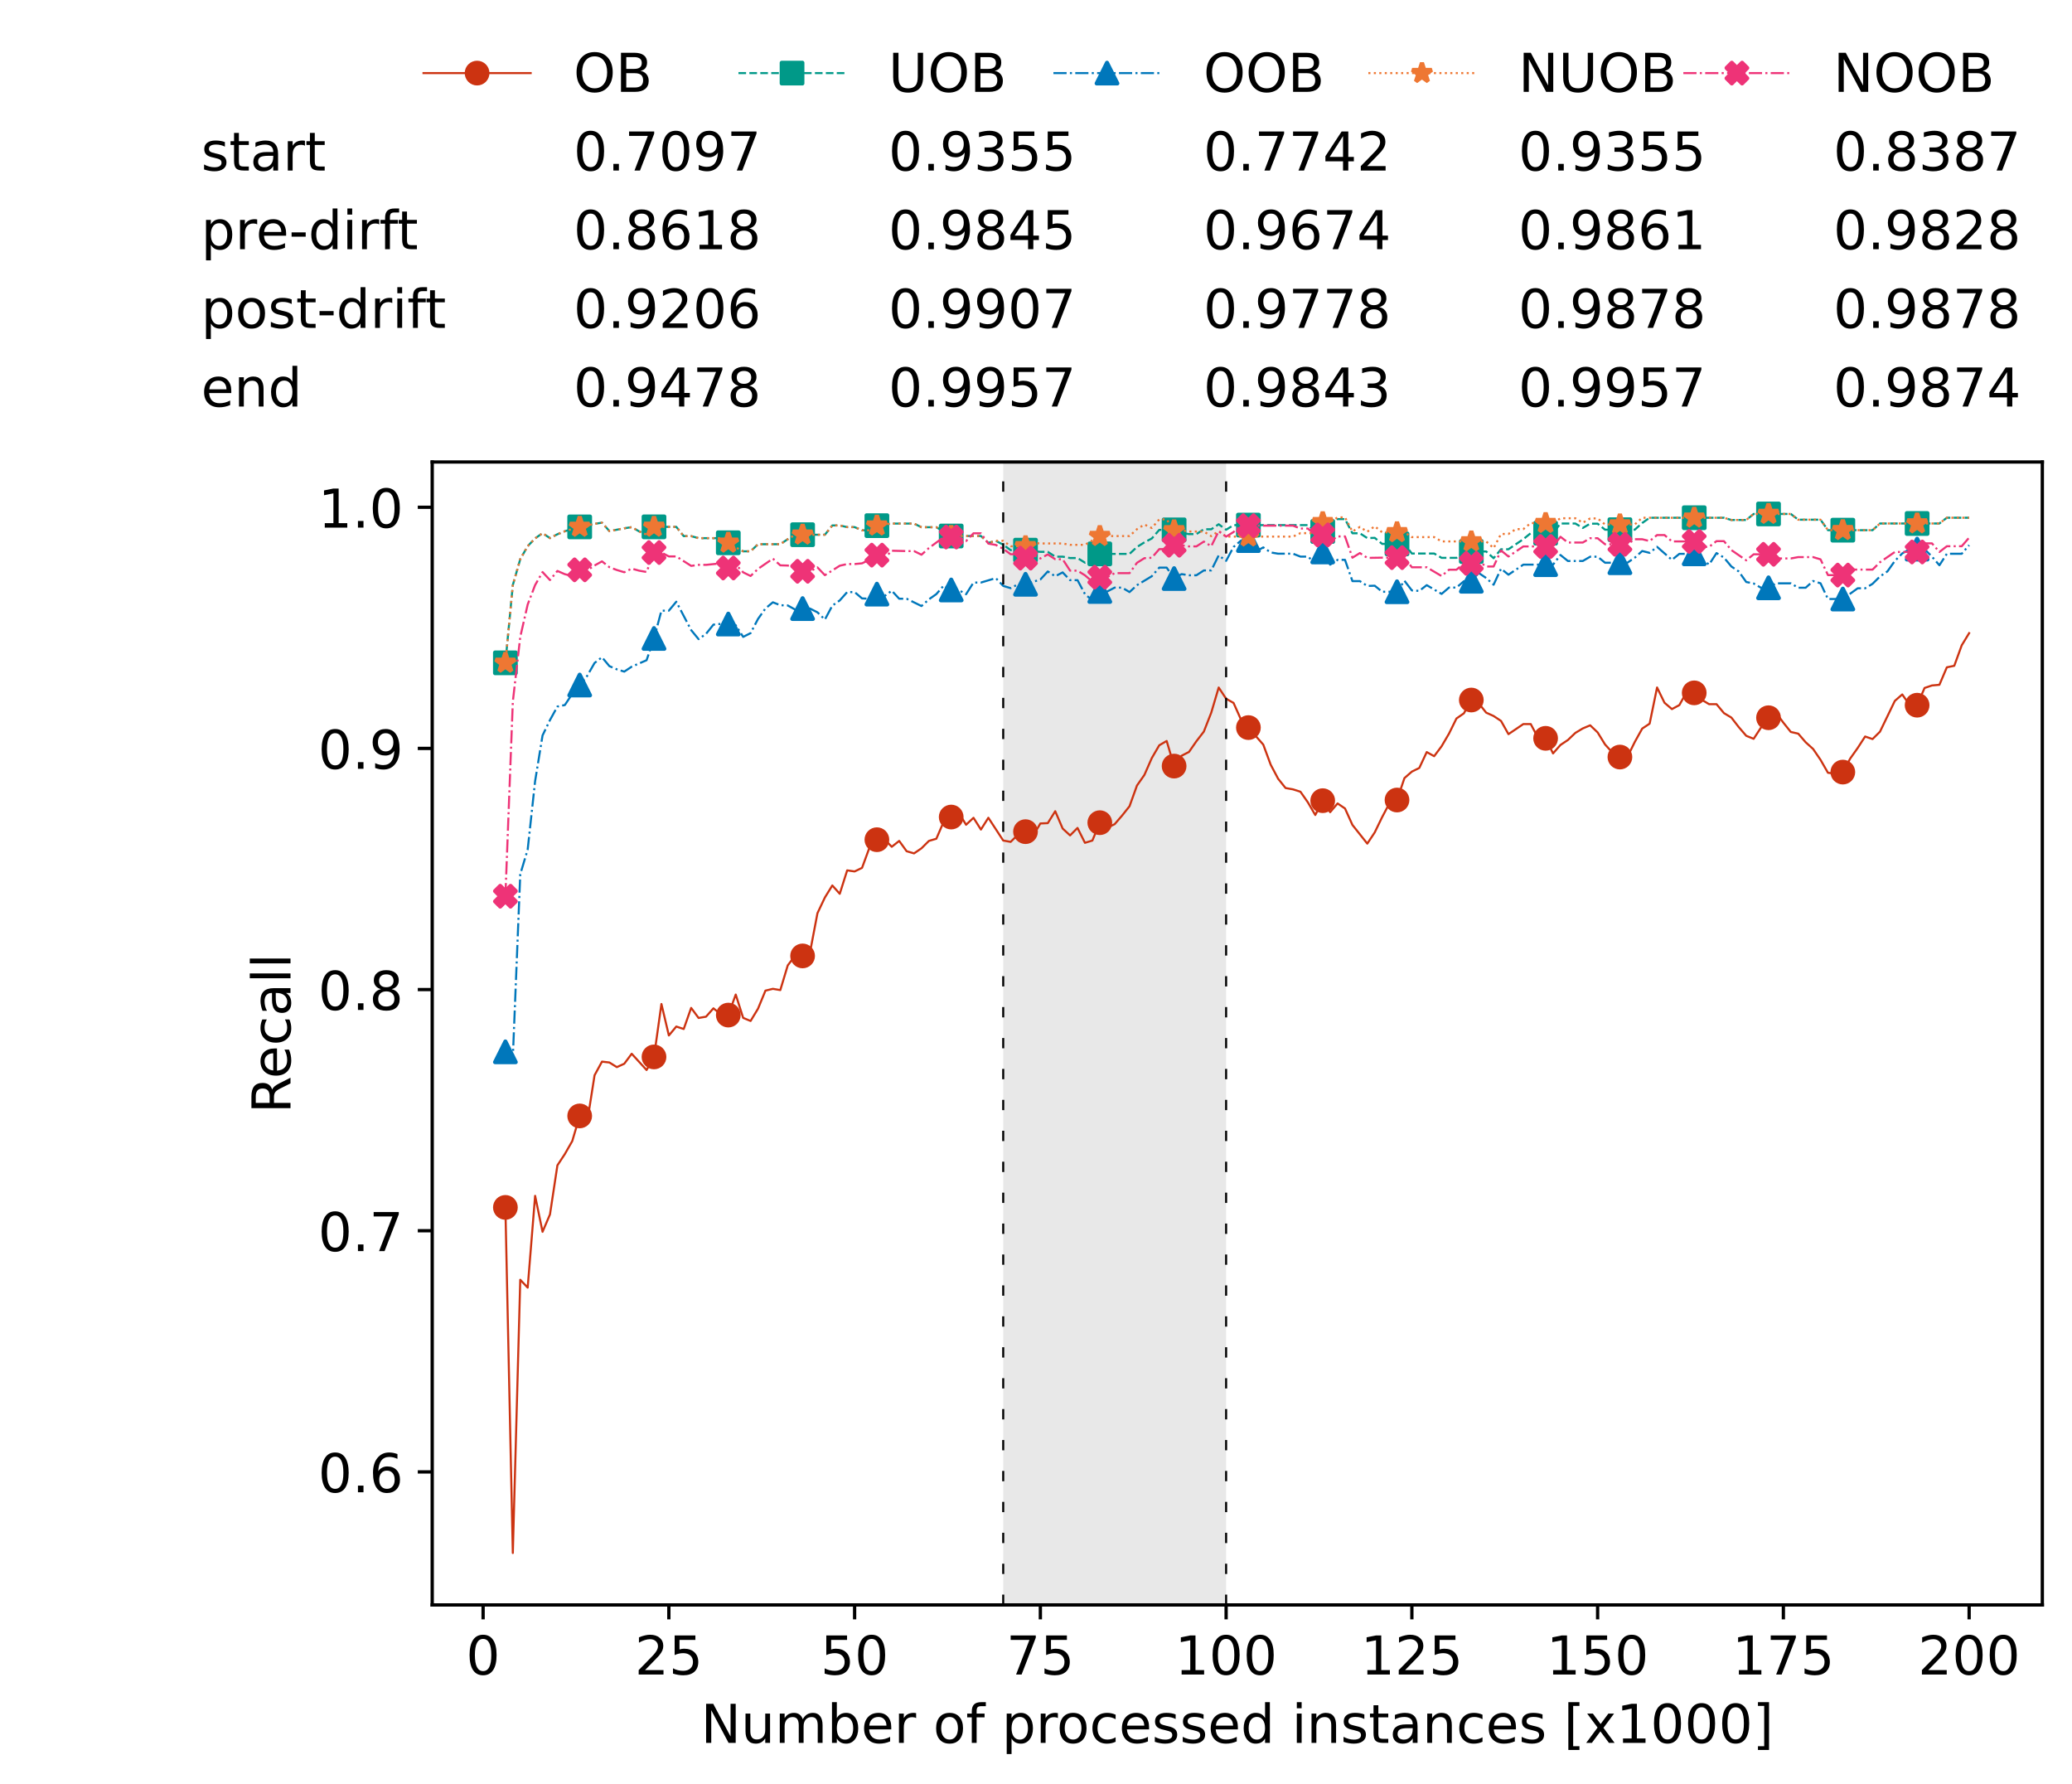 <?xml version="1.0" encoding="utf-8" standalone="no"?>
<!DOCTYPE svg PUBLIC "-//W3C//DTD SVG 1.1//EN"
  "http://www.w3.org/Graphics/SVG/1.1/DTD/svg11.dtd">
<!-- Created with matplotlib (https://matplotlib.org/) -->
<svg height="432.615pt" version="1.1" viewBox="0 0 502.65 432.615" width="502.65pt" xmlns="http://www.w3.org/2000/svg" xmlns:xlink="http://www.w3.org/1999/xlink">
 <defs>
  <style type="text/css">*{stroke-linecap:butt;stroke-linejoin:round;}</style>
 </defs>
 <g id="figure_1">
  <g id="patch_1">
   <path d="M 0 432.615 
L 502.65 432.615 
L 502.65 0 
L 0 0 
z
" style="fill:#ffffff;"/>
  </g>
  <g id="axes_1">
   <g id="patch_2">
    <path d="M 104.85 389.252 
L 495.45 389.252 
L 495.45 112.052 
L 104.85 112.052 
z
" style="fill:#ffffff;"/>
   </g>
   <g id="patch_3">
    <path clip-path="url(#pb9ff717c04)" d="M 297.446 389.252 
L 297.446 112.052 
L 243.372 112.052 
L 243.372 389.252 
z
" style="fill:#d3d3d3;opacity:0.5;"/>
   </g>
   <g id="matplotlib.axis_1">
    <g id="xtick_1">
     <g id="line2d_1">
      <defs>
       <path d="M 0 0 
L 0 3.5 
" id="m70e00ef544" style="stroke:#000000;stroke-width:0.8;"/>
      </defs>
      <g>
       <use style="stroke:#000000;stroke-width:0.8;" x="117.197" xlink:href="#m70e00ef544" y="389.252"/>
      </g>
     </g>
     <g id="text_1">
      <!-- 0 -->
      <g transform="translate(113.061 406.13)scale(0.13 -0.13)">
       <defs>
        <path d="M 31.781 66.406 
Q 24.172 66.406 20.328 58.906 
Q 16.5 51.422 16.5 36.375 
Q 16.5 21.391 20.328 13.891 
Q 24.172 6.391 31.781 6.391 
Q 39.453 6.391 43.281 13.891 
Q 47.125 21.391 47.125 36.375 
Q 47.125 51.422 43.281 58.906 
Q 39.453 66.406 31.781 66.406 
z
M 31.781 74.219 
Q 44.047 74.219 50.516 64.516 
Q 56.984 54.828 56.984 36.375 
Q 56.984 17.969 50.516 8.266 
Q 44.047 -1.422 31.781 -1.422 
Q 19.531 -1.422 13.062 8.266 
Q 6.594 17.969 6.594 36.375 
Q 6.594 54.828 13.062 64.516 
Q 19.531 74.219 31.781 74.219 
z
" id="DejaVuSans-48"/>
       </defs>
       <use xlink:href="#DejaVuSans-48"/>
      </g>
     </g>
    </g>
    <g id="xtick_2">
     <g id="line2d_2">
      <g>
       <use style="stroke:#000000;stroke-width:0.8;" x="162.259" xlink:href="#m70e00ef544" y="389.252"/>
      </g>
     </g>
     <g id="text_2">
      <!-- 25 -->
      <g transform="translate(153.988 406.13)scale(0.13 -0.13)">
       <defs>
        <path d="M 19.188 8.297 
L 53.609 8.297 
L 53.609 0 
L 7.328 0 
L 7.328 8.297 
Q 12.938 14.109 22.625 23.891 
Q 32.328 33.688 34.812 36.531 
Q 39.547 41.844 41.422 45.531 
Q 43.312 49.219 43.312 52.781 
Q 43.312 58.594 39.234 62.25 
Q 35.156 65.922 28.609 65.922 
Q 23.969 65.922 18.812 64.312 
Q 13.672 62.703 7.812 59.422 
L 7.812 69.391 
Q 13.766 71.781 18.938 73 
Q 24.125 74.219 28.422 74.219 
Q 39.75 74.219 46.484 68.547 
Q 53.219 62.891 53.219 53.422 
Q 53.219 48.922 51.531 44.891 
Q 49.859 40.875 45.406 35.406 
Q 44.188 33.984 37.641 27.219 
Q 31.109 20.453 19.188 8.297 
z
" id="DejaVuSans-50"/>
        <path d="M 10.797 72.906 
L 49.516 72.906 
L 49.516 64.594 
L 19.828 64.594 
L 19.828 46.734 
Q 21.969 47.469 24.109 47.828 
Q 26.266 48.188 28.422 48.188 
Q 40.625 48.188 47.75 41.5 
Q 54.891 34.812 54.891 23.391 
Q 54.891 11.625 47.562 5.094 
Q 40.234 -1.422 26.906 -1.422 
Q 22.312 -1.422 17.547 -0.641 
Q 12.797 0.141 7.719 1.703 
L 7.719 11.625 
Q 12.109 9.234 16.797 8.062 
Q 21.484 6.891 26.703 6.891 
Q 35.156 6.891 40.078 11.328 
Q 45.016 15.766 45.016 23.391 
Q 45.016 31 40.078 35.438 
Q 35.156 39.891 26.703 39.891 
Q 22.75 39.891 18.812 39.016 
Q 14.891 38.141 10.797 36.281 
z
" id="DejaVuSans-53"/>
       </defs>
       <use xlink:href="#DejaVuSans-50"/>
       <use x="63.623" xlink:href="#DejaVuSans-53"/>
      </g>
     </g>
    </g>
    <g id="xtick_3">
     <g id="line2d_3">
      <g>
       <use style="stroke:#000000;stroke-width:0.8;" x="207.322" xlink:href="#m70e00ef544" y="389.252"/>
      </g>
     </g>
     <g id="text_3">
      <!-- 50 -->
      <g transform="translate(199.05 406.13)scale(0.13 -0.13)">
       <use xlink:href="#DejaVuSans-53"/>
       <use x="63.623" xlink:href="#DejaVuSans-48"/>
      </g>
     </g>
    </g>
    <g id="xtick_4">
     <g id="line2d_4">
      <g>
       <use style="stroke:#000000;stroke-width:0.8;" x="252.384" xlink:href="#m70e00ef544" y="389.252"/>
      </g>
     </g>
     <g id="text_4">
      <!-- 75 -->
      <g transform="translate(244.113 406.13)scale(0.13 -0.13)">
       <defs>
        <path d="M 8.203 72.906 
L 55.078 72.906 
L 55.078 68.703 
L 28.609 0 
L 18.312 0 
L 43.219 64.594 
L 8.203 64.594 
z
" id="DejaVuSans-55"/>
       </defs>
       <use xlink:href="#DejaVuSans-55"/>
       <use x="63.623" xlink:href="#DejaVuSans-53"/>
      </g>
     </g>
    </g>
    <g id="xtick_5">
     <g id="line2d_5">
      <g>
       <use style="stroke:#000000;stroke-width:0.8;" x="297.446" xlink:href="#m70e00ef544" y="389.252"/>
      </g>
     </g>
     <g id="text_5">
      <!-- 100 -->
      <g transform="translate(285.039 406.13)scale(0.13 -0.13)">
       <defs>
        <path d="M 12.406 8.297 
L 28.516 8.297 
L 28.516 63.922 
L 10.984 60.406 
L 10.984 69.391 
L 28.422 72.906 
L 38.281 72.906 
L 38.281 8.297 
L 54.391 8.297 
L 54.391 0 
L 12.406 0 
z
" id="DejaVuSans-49"/>
       </defs>
       <use xlink:href="#DejaVuSans-49"/>
       <use x="63.623" xlink:href="#DejaVuSans-48"/>
       <use x="127.246" xlink:href="#DejaVuSans-48"/>
      </g>
     </g>
    </g>
    <g id="xtick_6">
     <g id="line2d_6">
      <g>
       <use style="stroke:#000000;stroke-width:0.8;" x="342.509" xlink:href="#m70e00ef544" y="389.252"/>
      </g>
     </g>
     <g id="text_6">
      <!-- 125 -->
      <g transform="translate(330.102 406.13)scale(0.13 -0.13)">
       <use xlink:href="#DejaVuSans-49"/>
       <use x="63.623" xlink:href="#DejaVuSans-50"/>
       <use x="127.246" xlink:href="#DejaVuSans-53"/>
      </g>
     </g>
    </g>
    <g id="xtick_7">
     <g id="line2d_7">
      <g>
       <use style="stroke:#000000;stroke-width:0.8;" x="387.571" xlink:href="#m70e00ef544" y="389.252"/>
      </g>
     </g>
     <g id="text_7">
      <!-- 150 -->
      <g transform="translate(375.164 406.13)scale(0.13 -0.13)">
       <use xlink:href="#DejaVuSans-49"/>
       <use x="63.623" xlink:href="#DejaVuSans-53"/>
       <use x="127.246" xlink:href="#DejaVuSans-48"/>
      </g>
     </g>
    </g>
    <g id="xtick_8">
     <g id="line2d_8">
      <g>
       <use style="stroke:#000000;stroke-width:0.8;" x="432.633" xlink:href="#m70e00ef544" y="389.252"/>
      </g>
     </g>
     <g id="text_8">
      <!-- 175 -->
      <g transform="translate(420.226 406.13)scale(0.13 -0.13)">
       <use xlink:href="#DejaVuSans-49"/>
       <use x="63.623" xlink:href="#DejaVuSans-55"/>
       <use x="127.246" xlink:href="#DejaVuSans-53"/>
      </g>
     </g>
    </g>
    <g id="xtick_9">
     <g id="line2d_9">
      <g>
       <use style="stroke:#000000;stroke-width:0.8;" x="477.695" xlink:href="#m70e00ef544" y="389.252"/>
      </g>
     </g>
     <g id="text_9">
      <!-- 200 -->
      <g transform="translate(465.289 406.13)scale(0.13 -0.13)">
       <use xlink:href="#DejaVuSans-50"/>
       <use x="63.623" xlink:href="#DejaVuSans-48"/>
       <use x="127.246" xlink:href="#DejaVuSans-48"/>
      </g>
     </g>
    </g>
    <g id="text_10">
     <!-- Number of processed instances [x1000] -->
     <g transform="translate(170.025 422.711)scale(0.13 -0.13)">
      <defs>
       <path d="M 9.812 72.906 
L 23.094 72.906 
L 55.422 11.922 
L 55.422 72.906 
L 64.984 72.906 
L 64.984 0 
L 51.703 0 
L 19.391 60.984 
L 19.391 0 
L 9.812 0 
z
" id="DejaVuSans-78"/>
       <path d="M 8.5 21.578 
L 8.5 54.688 
L 17.484 54.688 
L 17.484 21.922 
Q 17.484 14.156 20.5 10.266 
Q 23.531 6.391 29.594 6.391 
Q 36.859 6.391 41.078 11.031 
Q 45.312 15.672 45.312 23.688 
L 45.312 54.688 
L 54.297 54.688 
L 54.297 0 
L 45.312 0 
L 45.312 8.406 
Q 42.047 3.422 37.719 1 
Q 33.406 -1.422 27.688 -1.422 
Q 18.266 -1.422 13.375 4.438 
Q 8.5 10.297 8.5 21.578 
z
M 31.109 56 
z
" id="DejaVuSans-117"/>
       <path d="M 52 44.188 
Q 55.375 50.25 60.062 53.125 
Q 64.75 56 71.094 56 
Q 79.641 56 84.281 50.016 
Q 88.922 44.047 88.922 33.016 
L 88.922 0 
L 79.891 0 
L 79.891 32.719 
Q 79.891 40.578 77.094 44.375 
Q 74.312 48.188 68.609 48.188 
Q 61.625 48.188 57.562 43.547 
Q 53.516 38.922 53.516 30.906 
L 53.516 0 
L 44.484 0 
L 44.484 32.719 
Q 44.484 40.625 41.703 44.406 
Q 38.922 48.188 33.109 48.188 
Q 26.219 48.188 22.156 43.531 
Q 18.109 38.875 18.109 30.906 
L 18.109 0 
L 9.078 0 
L 9.078 54.688 
L 18.109 54.688 
L 18.109 46.188 
Q 21.188 51.219 25.484 53.609 
Q 29.781 56 35.688 56 
Q 41.656 56 45.828 52.969 
Q 50 49.953 52 44.188 
z
" id="DejaVuSans-109"/>
       <path d="M 48.688 27.297 
Q 48.688 37.203 44.609 42.844 
Q 40.531 48.484 33.406 48.484 
Q 26.266 48.484 22.188 42.844 
Q 18.109 37.203 18.109 27.297 
Q 18.109 17.391 22.188 11.75 
Q 26.266 6.109 33.406 6.109 
Q 40.531 6.109 44.609 11.75 
Q 48.688 17.391 48.688 27.297 
z
M 18.109 46.391 
Q 20.953 51.266 25.266 53.625 
Q 29.594 56 35.594 56 
Q 45.562 56 51.781 48.094 
Q 58.016 40.188 58.016 27.297 
Q 58.016 14.406 51.781 6.484 
Q 45.562 -1.422 35.594 -1.422 
Q 29.594 -1.422 25.266 0.953 
Q 20.953 3.328 18.109 8.203 
L 18.109 0 
L 9.078 0 
L 9.078 75.984 
L 18.109 75.984 
z
" id="DejaVuSans-98"/>
       <path d="M 56.203 29.594 
L 56.203 25.203 
L 14.891 25.203 
Q 15.484 15.922 20.484 11.062 
Q 25.484 6.203 34.422 6.203 
Q 39.594 6.203 44.453 7.469 
Q 49.312 8.734 54.109 11.281 
L 54.109 2.781 
Q 49.266 0.734 44.188 -0.344 
Q 39.109 -1.422 33.891 -1.422 
Q 20.797 -1.422 13.156 6.188 
Q 5.516 13.812 5.516 26.812 
Q 5.516 40.234 12.766 48.109 
Q 20.016 56 32.328 56 
Q 43.359 56 49.781 48.891 
Q 56.203 41.797 56.203 29.594 
z
M 47.219 32.234 
Q 47.125 39.594 43.094 43.984 
Q 39.062 48.391 32.422 48.391 
Q 24.906 48.391 20.391 44.141 
Q 15.875 39.891 15.188 32.172 
z
" id="DejaVuSans-101"/>
       <path d="M 41.109 46.297 
Q 39.594 47.172 37.812 47.578 
Q 36.031 48 33.891 48 
Q 26.266 48 22.188 43.047 
Q 18.109 38.094 18.109 28.812 
L 18.109 0 
L 9.078 0 
L 9.078 54.688 
L 18.109 54.688 
L 18.109 46.188 
Q 20.953 51.172 25.484 53.578 
Q 30.031 56 36.531 56 
Q 37.453 56 38.578 55.875 
Q 39.703 55.766 41.062 55.516 
z
" id="DejaVuSans-114"/>
       <path id="DejaVuSans-32"/>
       <path d="M 30.609 48.391 
Q 23.391 48.391 19.188 42.75 
Q 14.984 37.109 14.984 27.297 
Q 14.984 17.484 19.156 11.844 
Q 23.344 6.203 30.609 6.203 
Q 37.797 6.203 41.984 11.859 
Q 46.188 17.531 46.188 27.297 
Q 46.188 37.016 41.984 42.703 
Q 37.797 48.391 30.609 48.391 
z
M 30.609 56 
Q 42.328 56 49.016 48.375 
Q 55.719 40.766 55.719 27.297 
Q 55.719 13.875 49.016 6.219 
Q 42.328 -1.422 30.609 -1.422 
Q 18.844 -1.422 12.172 6.219 
Q 5.516 13.875 5.516 27.297 
Q 5.516 40.766 12.172 48.375 
Q 18.844 56 30.609 56 
z
" id="DejaVuSans-111"/>
       <path d="M 37.109 75.984 
L 37.109 68.5 
L 28.516 68.5 
Q 23.688 68.5 21.797 66.547 
Q 19.922 64.594 19.922 59.516 
L 19.922 54.688 
L 34.719 54.688 
L 34.719 47.703 
L 19.922 47.703 
L 19.922 0 
L 10.891 0 
L 10.891 47.703 
L 2.297 47.703 
L 2.297 54.688 
L 10.891 54.688 
L 10.891 58.5 
Q 10.891 67.625 15.141 71.797 
Q 19.391 75.984 28.609 75.984 
z
" id="DejaVuSans-102"/>
       <path d="M 18.109 8.203 
L 18.109 -20.797 
L 9.078 -20.797 
L 9.078 54.688 
L 18.109 54.688 
L 18.109 46.391 
Q 20.953 51.266 25.266 53.625 
Q 29.594 56 35.594 56 
Q 45.562 56 51.781 48.094 
Q 58.016 40.188 58.016 27.297 
Q 58.016 14.406 51.781 6.484 
Q 45.562 -1.422 35.594 -1.422 
Q 29.594 -1.422 25.266 0.953 
Q 20.953 3.328 18.109 8.203 
z
M 48.688 27.297 
Q 48.688 37.203 44.609 42.844 
Q 40.531 48.484 33.406 48.484 
Q 26.266 48.484 22.188 42.844 
Q 18.109 37.203 18.109 27.297 
Q 18.109 17.391 22.188 11.75 
Q 26.266 6.109 33.406 6.109 
Q 40.531 6.109 44.609 11.75 
Q 48.688 17.391 48.688 27.297 
z
" id="DejaVuSans-112"/>
       <path d="M 48.781 52.594 
L 48.781 44.188 
Q 44.969 46.297 41.141 47.344 
Q 37.312 48.391 33.406 48.391 
Q 24.656 48.391 19.812 42.844 
Q 14.984 37.312 14.984 27.297 
Q 14.984 17.281 19.812 11.734 
Q 24.656 6.203 33.406 6.203 
Q 37.312 6.203 41.141 7.25 
Q 44.969 8.297 48.781 10.406 
L 48.781 2.094 
Q 45.016 0.344 40.984 -0.531 
Q 36.969 -1.422 32.422 -1.422 
Q 20.062 -1.422 12.781 6.344 
Q 5.516 14.109 5.516 27.297 
Q 5.516 40.672 12.859 48.328 
Q 20.219 56 33.016 56 
Q 37.156 56 41.109 55.141 
Q 45.062 54.297 48.781 52.594 
z
" id="DejaVuSans-99"/>
       <path d="M 44.281 53.078 
L 44.281 44.578 
Q 40.484 46.531 36.375 47.5 
Q 32.281 48.484 27.875 48.484 
Q 21.188 48.484 17.844 46.438 
Q 14.5 44.391 14.5 40.281 
Q 14.5 37.156 16.891 35.375 
Q 19.281 33.594 26.516 31.984 
L 29.594 31.297 
Q 39.156 29.25 43.188 25.516 
Q 47.219 21.781 47.219 15.094 
Q 47.219 7.469 41.188 3.016 
Q 35.156 -1.422 24.609 -1.422 
Q 20.219 -1.422 15.453 -0.562 
Q 10.688 0.297 5.422 2 
L 5.422 11.281 
Q 10.406 8.688 15.234 7.391 
Q 20.062 6.109 24.812 6.109 
Q 31.156 6.109 34.562 8.281 
Q 37.984 10.453 37.984 14.406 
Q 37.984 18.062 35.516 20.016 
Q 33.062 21.969 24.703 23.781 
L 21.578 24.516 
Q 13.234 26.266 9.516 29.906 
Q 5.812 33.547 5.812 39.891 
Q 5.812 47.609 11.281 51.797 
Q 16.75 56 26.812 56 
Q 31.781 56 36.172 55.266 
Q 40.578 54.547 44.281 53.078 
z
" id="DejaVuSans-115"/>
       <path d="M 45.406 46.391 
L 45.406 75.984 
L 54.391 75.984 
L 54.391 0 
L 45.406 0 
L 45.406 8.203 
Q 42.578 3.328 38.25 0.953 
Q 33.938 -1.422 27.875 -1.422 
Q 17.969 -1.422 11.734 6.484 
Q 5.516 14.406 5.516 27.297 
Q 5.516 40.188 11.734 48.094 
Q 17.969 56 27.875 56 
Q 33.938 56 38.25 53.625 
Q 42.578 51.266 45.406 46.391 
z
M 14.797 27.297 
Q 14.797 17.391 18.875 11.75 
Q 22.953 6.109 30.078 6.109 
Q 37.203 6.109 41.297 11.75 
Q 45.406 17.391 45.406 27.297 
Q 45.406 37.203 41.297 42.844 
Q 37.203 48.484 30.078 48.484 
Q 22.953 48.484 18.875 42.844 
Q 14.797 37.203 14.797 27.297 
z
" id="DejaVuSans-100"/>
       <path d="M 9.422 54.688 
L 18.406 54.688 
L 18.406 0 
L 9.422 0 
z
M 9.422 75.984 
L 18.406 75.984 
L 18.406 64.594 
L 9.422 64.594 
z
" id="DejaVuSans-105"/>
       <path d="M 54.891 33.016 
L 54.891 0 
L 45.906 0 
L 45.906 32.719 
Q 45.906 40.484 42.875 44.328 
Q 39.844 48.188 33.797 48.188 
Q 26.516 48.188 22.312 43.547 
Q 18.109 38.922 18.109 30.906 
L 18.109 0 
L 9.078 0 
L 9.078 54.688 
L 18.109 54.688 
L 18.109 46.188 
Q 21.344 51.125 25.703 53.562 
Q 30.078 56 35.797 56 
Q 45.219 56 50.047 50.172 
Q 54.891 44.344 54.891 33.016 
z
" id="DejaVuSans-110"/>
       <path d="M 18.312 70.219 
L 18.312 54.688 
L 36.812 54.688 
L 36.812 47.703 
L 18.312 47.703 
L 18.312 18.016 
Q 18.312 11.328 20.141 9.422 
Q 21.969 7.516 27.594 7.516 
L 36.812 7.516 
L 36.812 0 
L 27.594 0 
Q 17.188 0 13.234 3.875 
Q 9.281 7.766 9.281 18.016 
L 9.281 47.703 
L 2.688 47.703 
L 2.688 54.688 
L 9.281 54.688 
L 9.281 70.219 
z
" id="DejaVuSans-116"/>
       <path d="M 34.281 27.484 
Q 23.391 27.484 19.188 25 
Q 14.984 22.516 14.984 16.5 
Q 14.984 11.719 18.141 8.906 
Q 21.297 6.109 26.703 6.109 
Q 34.188 6.109 38.703 11.406 
Q 43.219 16.703 43.219 25.484 
L 43.219 27.484 
z
M 52.203 31.203 
L 52.203 0 
L 43.219 0 
L 43.219 8.297 
Q 40.141 3.328 35.547 0.953 
Q 30.953 -1.422 24.312 -1.422 
Q 15.922 -1.422 10.953 3.297 
Q 6 8.016 6 15.922 
Q 6 25.141 12.172 29.828 
Q 18.359 34.516 30.609 34.516 
L 43.219 34.516 
L 43.219 35.406 
Q 43.219 41.609 39.141 45 
Q 35.062 48.391 27.688 48.391 
Q 23 48.391 18.547 47.266 
Q 14.109 46.141 10.016 43.891 
L 10.016 52.203 
Q 14.938 54.109 19.578 55.047 
Q 24.219 56 28.609 56 
Q 40.484 56 46.344 49.844 
Q 52.203 43.703 52.203 31.203 
z
" id="DejaVuSans-97"/>
       <path d="M 8.594 75.984 
L 29.297 75.984 
L 29.297 69 
L 17.578 69 
L 17.578 -6.203 
L 29.297 -6.203 
L 29.297 -13.188 
L 8.594 -13.188 
z
" id="DejaVuSans-91"/>
       <path d="M 54.891 54.688 
L 35.109 28.078 
L 55.906 0 
L 45.312 0 
L 29.391 21.484 
L 13.484 0 
L 2.875 0 
L 24.125 28.609 
L 4.688 54.688 
L 15.281 54.688 
L 29.781 35.203 
L 44.281 54.688 
z
" id="DejaVuSans-120"/>
       <path d="M 30.422 75.984 
L 30.422 -13.188 
L 9.719 -13.188 
L 9.719 -6.203 
L 21.391 -6.203 
L 21.391 69 
L 9.719 69 
L 9.719 75.984 
z
" id="DejaVuSans-93"/>
      </defs>
      <use xlink:href="#DejaVuSans-78"/>
      <use x="74.805" xlink:href="#DejaVuSans-117"/>
      <use x="138.184" xlink:href="#DejaVuSans-109"/>
      <use x="235.596" xlink:href="#DejaVuSans-98"/>
      <use x="299.072" xlink:href="#DejaVuSans-101"/>
      <use x="360.596" xlink:href="#DejaVuSans-114"/>
      <use x="401.709" xlink:href="#DejaVuSans-32"/>
      <use x="433.496" xlink:href="#DejaVuSans-111"/>
      <use x="494.678" xlink:href="#DejaVuSans-102"/>
      <use x="529.883" xlink:href="#DejaVuSans-32"/>
      <use x="561.67" xlink:href="#DejaVuSans-112"/>
      <use x="625.146" xlink:href="#DejaVuSans-114"/>
      <use x="664.01" xlink:href="#DejaVuSans-111"/>
      <use x="725.191" xlink:href="#DejaVuSans-99"/>
      <use x="780.172" xlink:href="#DejaVuSans-101"/>
      <use x="841.695" xlink:href="#DejaVuSans-115"/>
      <use x="893.795" xlink:href="#DejaVuSans-115"/>
      <use x="945.895" xlink:href="#DejaVuSans-101"/>
      <use x="1007.418" xlink:href="#DejaVuSans-100"/>
      <use x="1070.895" xlink:href="#DejaVuSans-32"/>
      <use x="1102.682" xlink:href="#DejaVuSans-105"/>
      <use x="1130.465" xlink:href="#DejaVuSans-110"/>
      <use x="1193.844" xlink:href="#DejaVuSans-115"/>
      <use x="1245.943" xlink:href="#DejaVuSans-116"/>
      <use x="1285.152" xlink:href="#DejaVuSans-97"/>
      <use x="1346.432" xlink:href="#DejaVuSans-110"/>
      <use x="1409.811" xlink:href="#DejaVuSans-99"/>
      <use x="1464.791" xlink:href="#DejaVuSans-101"/>
      <use x="1526.314" xlink:href="#DejaVuSans-115"/>
      <use x="1578.414" xlink:href="#DejaVuSans-32"/>
      <use x="1610.201" xlink:href="#DejaVuSans-91"/>
      <use x="1649.215" xlink:href="#DejaVuSans-120"/>
      <use x="1708.395" xlink:href="#DejaVuSans-49"/>
      <use x="1772.018" xlink:href="#DejaVuSans-48"/>
      <use x="1835.641" xlink:href="#DejaVuSans-48"/>
      <use x="1899.264" xlink:href="#DejaVuSans-48"/>
      <use x="1962.887" xlink:href="#DejaVuSans-93"/>
     </g>
    </g>
   </g>
   <g id="matplotlib.axis_2">
    <g id="ytick_1">
     <g id="line2d_10">
      <defs>
       <path d="M 0 0 
L -3.5 0 
" id="m032bdea8d0" style="stroke:#000000;stroke-width:0.8;"/>
      </defs>
      <g>
       <use style="stroke:#000000;stroke-width:0.8;" x="104.85" xlink:href="#m032bdea8d0" y="356.986"/>
      </g>
     </g>
     <g id="text_11">
      <!-- 0.6 -->
      <g transform="translate(77.176 361.925)scale(0.13 -0.13)">
       <defs>
        <path d="M 10.688 12.406 
L 21 12.406 
L 21 0 
L 10.688 0 
z
" id="DejaVuSans-46"/>
        <path d="M 33.016 40.375 
Q 26.375 40.375 22.484 35.828 
Q 18.609 31.297 18.609 23.391 
Q 18.609 15.531 22.484 10.953 
Q 26.375 6.391 33.016 6.391 
Q 39.656 6.391 43.531 10.953 
Q 47.406 15.531 47.406 23.391 
Q 47.406 31.297 43.531 35.828 
Q 39.656 40.375 33.016 40.375 
z
M 52.594 71.297 
L 52.594 62.312 
Q 48.875 64.062 45.094 64.984 
Q 41.312 65.922 37.594 65.922 
Q 27.828 65.922 22.672 59.328 
Q 17.531 52.734 16.797 39.406 
Q 19.672 43.656 24.016 45.922 
Q 28.375 48.188 33.594 48.188 
Q 44.578 48.188 50.953 41.516 
Q 57.328 34.859 57.328 23.391 
Q 57.328 12.156 50.688 5.359 
Q 44.047 -1.422 33.016 -1.422 
Q 20.359 -1.422 13.672 8.266 
Q 6.984 17.969 6.984 36.375 
Q 6.984 53.656 15.188 63.938 
Q 23.391 74.219 37.203 74.219 
Q 40.922 74.219 44.703 73.484 
Q 48.484 72.75 52.594 71.297 
z
" id="DejaVuSans-54"/>
       </defs>
       <use xlink:href="#DejaVuSans-48"/>
       <use x="63.623" xlink:href="#DejaVuSans-46"/>
       <use x="95.41" xlink:href="#DejaVuSans-54"/>
      </g>
     </g>
    </g>
    <g id="ytick_2">
     <g id="line2d_11">
      <g>
       <use style="stroke:#000000;stroke-width:0.8;" x="104.85" xlink:href="#m032bdea8d0" y="298.496"/>
      </g>
     </g>
     <g id="text_12">
      <!-- 0.7 -->
      <g transform="translate(77.176 303.435)scale(0.13 -0.13)">
       <use xlink:href="#DejaVuSans-48"/>
       <use x="63.623" xlink:href="#DejaVuSans-46"/>
       <use x="95.41" xlink:href="#DejaVuSans-55"/>
      </g>
     </g>
    </g>
    <g id="ytick_3">
     <g id="line2d_12">
      <g>
       <use style="stroke:#000000;stroke-width:0.8;" x="104.85" xlink:href="#m032bdea8d0" y="240.007"/>
      </g>
     </g>
     <g id="text_13">
      <!-- 0.8 -->
      <g transform="translate(77.176 244.945)scale(0.13 -0.13)">
       <defs>
        <path d="M 31.781 34.625 
Q 24.75 34.625 20.719 30.859 
Q 16.703 27.094 16.703 20.516 
Q 16.703 13.922 20.719 10.156 
Q 24.75 6.391 31.781 6.391 
Q 38.812 6.391 42.859 10.172 
Q 46.922 13.969 46.922 20.516 
Q 46.922 27.094 42.891 30.859 
Q 38.875 34.625 31.781 34.625 
z
M 21.922 38.812 
Q 15.578 40.375 12.031 44.719 
Q 8.5 49.078 8.5 55.328 
Q 8.5 64.062 14.719 69.141 
Q 20.953 74.219 31.781 74.219 
Q 42.672 74.219 48.875 69.141 
Q 55.078 64.062 55.078 55.328 
Q 55.078 49.078 51.531 44.719 
Q 48 40.375 41.703 38.812 
Q 48.828 37.156 52.797 32.312 
Q 56.781 27.484 56.781 20.516 
Q 56.781 9.906 50.312 4.234 
Q 43.844 -1.422 31.781 -1.422 
Q 19.734 -1.422 13.25 4.234 
Q 6.781 9.906 6.781 20.516 
Q 6.781 27.484 10.781 32.312 
Q 14.797 37.156 21.922 38.812 
z
M 18.312 54.391 
Q 18.312 48.734 21.844 45.562 
Q 25.391 42.391 31.781 42.391 
Q 38.141 42.391 41.719 45.562 
Q 45.312 48.734 45.312 54.391 
Q 45.312 60.062 41.719 63.234 
Q 38.141 66.406 31.781 66.406 
Q 25.391 66.406 21.844 63.234 
Q 18.312 60.062 18.312 54.391 
z
" id="DejaVuSans-56"/>
       </defs>
       <use xlink:href="#DejaVuSans-48"/>
       <use x="63.623" xlink:href="#DejaVuSans-46"/>
       <use x="95.41" xlink:href="#DejaVuSans-56"/>
      </g>
     </g>
    </g>
    <g id="ytick_4">
     <g id="line2d_13">
      <g>
       <use style="stroke:#000000;stroke-width:0.8;" x="104.85" xlink:href="#m032bdea8d0" y="181.517"/>
      </g>
     </g>
     <g id="text_14">
      <!-- 0.9 -->
      <g transform="translate(77.176 186.456)scale(0.13 -0.13)">
       <defs>
        <path d="M 10.984 1.516 
L 10.984 10.5 
Q 14.703 8.734 18.5 7.812 
Q 22.312 6.891 25.984 6.891 
Q 35.75 6.891 40.891 13.453 
Q 46.047 20.016 46.781 33.406 
Q 43.953 29.203 39.594 26.953 
Q 35.25 24.703 29.984 24.703 
Q 19.047 24.703 12.672 31.312 
Q 6.297 37.938 6.297 49.422 
Q 6.297 60.641 12.938 67.422 
Q 19.578 74.219 30.609 74.219 
Q 43.266 74.219 49.922 64.516 
Q 56.594 54.828 56.594 36.375 
Q 56.594 19.141 48.406 8.859 
Q 40.234 -1.422 26.422 -1.422 
Q 22.703 -1.422 18.891 -0.688 
Q 15.094 0.047 10.984 1.516 
z
M 30.609 32.422 
Q 37.25 32.422 41.125 36.953 
Q 45.016 41.5 45.016 49.422 
Q 45.016 57.281 41.125 61.844 
Q 37.25 66.406 30.609 66.406 
Q 23.969 66.406 20.094 61.844 
Q 16.219 57.281 16.219 49.422 
Q 16.219 41.5 20.094 36.953 
Q 23.969 32.422 30.609 32.422 
z
" id="DejaVuSans-57"/>
       </defs>
       <use xlink:href="#DejaVuSans-48"/>
       <use x="63.623" xlink:href="#DejaVuSans-46"/>
       <use x="95.41" xlink:href="#DejaVuSans-57"/>
      </g>
     </g>
    </g>
    <g id="ytick_5">
     <g id="line2d_14">
      <g>
       <use style="stroke:#000000;stroke-width:0.8;" x="104.85" xlink:href="#m032bdea8d0" y="123.027"/>
      </g>
     </g>
     <g id="text_15">
      <!-- 1.0 -->
      <g transform="translate(77.176 127.966)scale(0.13 -0.13)">
       <use xlink:href="#DejaVuSans-49"/>
       <use x="63.623" xlink:href="#DejaVuSans-46"/>
       <use x="95.41" xlink:href="#DejaVuSans-48"/>
      </g>
     </g>
    </g>
    <g id="text_16">
     <!-- Recall -->
     <g transform="translate(70.472 270.044)rotate(-90)scale(0.13 -0.13)">
      <defs>
       <path d="M 44.391 34.188 
Q 47.562 33.109 50.562 29.594 
Q 53.562 26.078 56.594 19.922 
L 66.609 0 
L 56 0 
L 46.688 18.703 
Q 43.062 26.031 39.672 28.422 
Q 36.281 30.812 30.422 30.812 
L 19.672 30.812 
L 19.672 0 
L 9.812 0 
L 9.812 72.906 
L 32.078 72.906 
Q 44.578 72.906 50.734 67.672 
Q 56.891 62.453 56.891 51.906 
Q 56.891 45.016 53.688 40.469 
Q 50.484 35.938 44.391 34.188 
z
M 19.672 64.797 
L 19.672 38.922 
L 32.078 38.922 
Q 39.203 38.922 42.844 42.219 
Q 46.484 45.516 46.484 51.906 
Q 46.484 58.297 42.844 61.547 
Q 39.203 64.797 32.078 64.797 
z
" id="DejaVuSans-82"/>
       <path d="M 9.422 75.984 
L 18.406 75.984 
L 18.406 0 
L 9.422 0 
z
" id="DejaVuSans-108"/>
      </defs>
      <use xlink:href="#DejaVuSans-82"/>
      <use x="64.982" xlink:href="#DejaVuSans-101"/>
      <use x="126.506" xlink:href="#DejaVuSans-99"/>
      <use x="181.486" xlink:href="#DejaVuSans-97"/>
      <use x="242.766" xlink:href="#DejaVuSans-108"/>
      <use x="270.549" xlink:href="#DejaVuSans-108"/>
     </g>
    </g>
   </g>
   <g id="line2d_15"/>
   <g id="line2d_16"/>
   <g id="line2d_17"/>
   <g id="line2d_18"/>
   <g id="line2d_19"/>
   <g id="line2d_20">
    <path clip-path="url(#pb9ff717c04)" d="M 122.605 292.836 
L 124.407 376.652 
L 126.21 310.388 
L 128.012 312.289 
L 129.815 290.034 
L 131.617 298.756 
L 133.419 294.541 
L 135.222 282.638 
L 137.024 279.901 
L 138.827 276.747 
L 140.629 270.65 
L 142.432 272.274 
L 144.234 260.794 
L 146.037 257.481 
L 147.839 257.692 
L 149.642 258.812 
L 151.444 257.992 
L 153.247 255.572 
L 156.852 259.512 
L 158.654 256.339 
L 160.457 243.501 
L 162.259 251.136 
L 164.062 248.97 
L 165.864 249.57 
L 167.667 244.452 
L 169.469 246.889 
L 171.272 246.584 
L 173.074 244.552 
L 174.877 246.026 
L 176.679 246.193 
L 178.482 241.212 
L 180.284 246.872 
L 182.087 247.62 
L 183.889 244.638 
L 185.692 240.258 
L 187.494 239.826 
L 189.297 240.131 
L 191.099 234.144 
L 192.902 231.745 
L 194.704 231.844 
L 196.507 230.944 
L 198.309 221.48 
L 200.112 217.672 
L 201.914 214.753 
L 203.717 216.778 
L 205.519 211.092 
L 207.322 211.356 
L 209.124 210.487 
L 210.927 205.576 
L 212.729 203.657 
L 214.532 203.532 
L 216.334 205.37 
L 218.137 203.952 
L 219.939 206.45 
L 221.742 206.974 
L 223.544 205.745 
L 225.347 203.949 
L 227.149 203.423 
L 228.952 199.245 
L 232.557 197.046 
L 234.359 200.031 
L 236.162 198.347 
L 237.964 201.197 
L 239.767 198.337 
L 243.372 203.854 
L 245.174 204.184 
L 246.976 202.398 
L 248.779 201.704 
L 250.581 202.787 
L 252.384 199.72 
L 254.186 199.635 
L 255.989 196.747 
L 257.791 200.949 
L 259.594 202.611 
L 261.396 200.804 
L 263.199 204.411 
L 265.001 203.862 
L 266.804 199.529 
L 268.606 200.762 
L 270.409 199.888 
L 272.211 197.799 
L 274.014 195.534 
L 275.816 190.521 
L 277.619 187.95 
L 279.421 183.853 
L 281.224 180.758 
L 283.026 179.713 
L 284.829 185.803 
L 286.631 183.298 
L 288.434 182.376 
L 290.236 179.78 
L 292.039 177.44 
L 293.841 172.839 
L 295.644 166.746 
L 297.446 169.463 
L 299.249 170.485 
L 301.051 174.517 
L 304.656 178.534 
L 306.459 180.595 
L 308.261 185.469 
L 310.064 188.873 
L 311.866 191.123 
L 313.669 191.444 
L 315.471 192.016 
L 317.274 194.588 
L 319.076 197.667 
L 320.879 194.19 
L 322.681 196.98 
L 324.484 194.863 
L 326.286 196.082 
L 328.089 200.073 
L 331.694 204.608 
L 333.496 201.892 
L 335.299 198.17 
L 337.101 194.766 
L 338.904 194.034 
L 340.706 188.717 
L 342.509 187.141 
L 344.311 186.254 
L 346.114 182.404 
L 347.916 183.404 
L 349.719 180.994 
L 351.521 177.915 
L 353.324 174.26 
L 355.126 173.009 
L 356.928 169.781 
L 358.731 170.579 
L 360.533 172.842 
L 362.336 173.655 
L 364.138 174.852 
L 365.941 178.055 
L 369.546 175.613 
L 371.348 175.613 
L 373.151 179.017 
L 374.953 179.07 
L 376.756 182.726 
L 378.558 180.679 
L 380.361 179.476 
L 382.163 177.756 
L 383.966 176.673 
L 385.768 175.913 
L 387.571 177.633 
L 389.373 180.558 
L 391.176 182.545 
L 392.978 183.613 
L 394.781 183.613 
L 396.583 179.957 
L 398.386 176.708 
L 400.188 175.511 
L 401.991 166.737 
L 403.793 170.442 
L 405.596 171.981 
L 407.398 171.006 
L 409.201 167.775 
L 411.003 168.043 
L 412.806 169.705 
L 414.608 170.785 
L 416.411 170.785 
L 418.213 172.952 
L 420.016 174.035 
L 421.818 176.361 
L 423.621 178.455 
L 425.423 179.187 
L 427.226 176.416 
L 429.028 174.077 
L 430.831 172.839 
L 432.633 175.276 
L 434.436 177.526 
L 436.238 177.935 
L 438.041 180.024 
L 439.843 181.649 
L 441.646 184.288 
L 443.448 187.424 
L 445.251 187.627 
L 447.053 187.258 
L 448.856 183.958 
L 450.658 181.415 
L 452.461 178.629 
L 454.263 179.248 
L 456.066 177.461 
L 459.671 169.991 
L 461.473 168.424 
L 463.276 171.035 
L 465.078 171.035 
L 466.881 166.858 
L 468.683 166.248 
L 470.485 166.088 
L 472.288 161.847 
L 474.09 161.478 
L 475.893 156.518 
L 477.695 153.559 
L 477.695 153.559 
" style="fill:none;stroke:#cc3311;stroke-linecap:square;stroke-width:0.5;"/>
    <defs>
     <path d="M 0 2.5 
C 0.663 2.5 1.299 2.237 1.768 1.768 
C 2.237 1.299 2.5 0.663 2.5 0 
C 2.5 -0.663 2.237 -1.299 1.768 -1.768 
C 1.299 -2.237 0.663 -2.5 0 -2.5 
C -0.663 -2.5 -1.299 -2.237 -1.768 -1.768 
C -2.237 -1.299 -2.5 -0.663 -2.5 0 
C -2.5 0.663 -2.237 1.299 -1.768 1.768 
C -1.299 2.237 -0.663 2.5 0 2.5 
z
" id="m95bedd3a21" style="stroke:#cc3311;"/>
    </defs>
    <g clip-path="url(#pb9ff717c04)">
     <use style="fill:#cc3311;stroke:#cc3311;" x="122.605" xlink:href="#m95bedd3a21" y="292.836"/>
     <use style="fill:#cc3311;stroke:#cc3311;" x="140.629" xlink:href="#m95bedd3a21" y="270.65"/>
     <use style="fill:#cc3311;stroke:#cc3311;" x="158.654" xlink:href="#m95bedd3a21" y="256.339"/>
     <use style="fill:#cc3311;stroke:#cc3311;" x="176.679" xlink:href="#m95bedd3a21" y="246.193"/>
     <use style="fill:#cc3311;stroke:#cc3311;" x="194.704" xlink:href="#m95bedd3a21" y="231.844"/>
     <use style="fill:#cc3311;stroke:#cc3311;" x="212.729" xlink:href="#m95bedd3a21" y="203.657"/>
     <use style="fill:#cc3311;stroke:#cc3311;" x="230.754" xlink:href="#m95bedd3a21" y="198.162"/>
     <use style="fill:#cc3311;stroke:#cc3311;" x="248.779" xlink:href="#m95bedd3a21" y="201.704"/>
     <use style="fill:#cc3311;stroke:#cc3311;" x="266.804" xlink:href="#m95bedd3a21" y="199.529"/>
     <use style="fill:#cc3311;stroke:#cc3311;" x="284.829" xlink:href="#m95bedd3a21" y="185.803"/>
     <use style="fill:#cc3311;stroke:#cc3311;" x="302.854" xlink:href="#m95bedd3a21" y="176.466"/>
     <use style="fill:#cc3311;stroke:#cc3311;" x="320.879" xlink:href="#m95bedd3a21" y="194.19"/>
     <use style="fill:#cc3311;stroke:#cc3311;" x="338.904" xlink:href="#m95bedd3a21" y="194.034"/>
     <use style="fill:#cc3311;stroke:#cc3311;" x="356.928" xlink:href="#m95bedd3a21" y="169.781"/>
     <use style="fill:#cc3311;stroke:#cc3311;" x="374.953" xlink:href="#m95bedd3a21" y="179.07"/>
     <use style="fill:#cc3311;stroke:#cc3311;" x="392.978" xlink:href="#m95bedd3a21" y="183.613"/>
     <use style="fill:#cc3311;stroke:#cc3311;" x="411.003" xlink:href="#m95bedd3a21" y="168.043"/>
     <use style="fill:#cc3311;stroke:#cc3311;" x="429.028" xlink:href="#m95bedd3a21" y="174.077"/>
     <use style="fill:#cc3311;stroke:#cc3311;" x="447.053" xlink:href="#m95bedd3a21" y="187.258"/>
     <use style="fill:#cc3311;stroke:#cc3311;" x="465.078" xlink:href="#m95bedd3a21" y="171.035"/>
    </g>
   </g>
   <g id="line2d_21"/>
   <g id="line2d_22"/>
   <g id="line2d_23"/>
   <g id="line2d_24"/>
   <g id="line2d_25">
    <path clip-path="url(#pb9ff717c04)" d="M 122.605 160.762 
L 124.407 141.895 
L 126.21 135.606 
L 128.012 132.461 
L 129.815 130.574 
L 131.617 129.316 
L 133.419 130.507 
L 135.222 129.572 
L 137.024 128.845 
L 140.629 127.787 
L 144.234 127.055 
L 146.037 126.767 
L 147.839 128.811 
L 151.444 128.131 
L 153.247 127.847 
L 155.049 128.876 
L 156.852 129.667 
L 158.654 127.78 
L 164.062 127.78 
L 165.864 130.03 
L 167.667 130.03 
L 169.469 130.517 
L 174.877 130.517 
L 178.482 132.767 
L 180.284 133.71 
L 182.087 133.71 
L 183.889 131.99 
L 189.297 131.99 
L 191.099 130.771 
L 192.902 129.688 
L 200.112 129.688 
L 201.914 127.439 
L 203.717 127.439 
L 205.519 127.845 
L 207.322 127.845 
L 209.124 128.614 
L 210.927 128.614 
L 212.729 127.49 
L 214.532 127.177 
L 216.334 126.984 
L 221.742 126.984 
L 223.544 127.87 
L 227.149 127.87 
L 230.754 129.997 
L 237.964 129.997 
L 239.767 131.669 
L 241.569 131.169 
L 243.372 132.112 
L 245.174 133.431 
L 248.779 133.431 
L 250.581 133.702 
L 252.384 133.838 
L 254.186 133.838 
L 255.989 135.008 
L 257.791 135.008 
L 259.594 135.341 
L 261.396 135.341 
L 263.199 136.465 
L 266.804 134.338 
L 274.014 134.338 
L 275.816 132.667 
L 277.619 131.542 
L 279.421 130.598 
L 281.224 128.51 
L 284.829 128.51 
L 286.631 129.254 
L 288.434 129.538 
L 290.236 129.538 
L 292.039 128.368 
L 293.841 128.368 
L 295.644 127.149 
L 297.446 128.479 
L 299.249 127.354 
L 317.274 127.354 
L 319.076 128.893 
L 320.879 128.893 
L 322.681 127.065 
L 324.484 125.896 
L 326.286 125.896 
L 328.089 129.336 
L 329.891 129.336 
L 331.694 130.506 
L 333.496 130.448 
L 335.299 131.91 
L 340.706 131.91 
L 342.509 134.25 
L 347.916 134.25 
L 349.719 135.294 
L 353.324 135.294 
L 355.126 133.755 
L 360.533 133.755 
L 362.336 135.38 
L 364.138 133.211 
L 365.941 133.211 
L 369.546 130.77 
L 371.348 129.307 
L 376.756 129.307 
L 378.558 126.968 
L 382.163 126.968 
L 383.966 128.051 
L 385.768 127.006 
L 387.571 127.006 
L 389.373 128.469 
L 396.583 128.469 
L 398.386 126.844 
L 400.188 125.572 
L 418.213 125.572 
L 420.016 126.114 
L 423.621 126.114 
L 425.423 124.652 
L 434.436 124.652 
L 436.238 126.044 
L 441.646 126.044 
L 443.448 128.587 
L 454.263 128.587 
L 456.066 126.963 
L 470.485 126.963 
L 472.288 125.57 
L 477.695 125.57 
L 477.695 125.57 
" style="fill:none;stroke:#009988;stroke-dasharray:1.85,0.8;stroke-dashoffset:0;stroke-width:0.5;"/>
    <defs>
     <path d="M -2.5 2.5 
L 2.5 2.5 
L 2.5 -2.5 
L -2.5 -2.5 
z
" id="mcbc26a2c4f" style="stroke:#009988;stroke-linejoin:miter;"/>
    </defs>
    <g clip-path="url(#pb9ff717c04)">
     <use style="fill:#009988;stroke:#009988;stroke-linejoin:miter;" x="122.605" xlink:href="#mcbc26a2c4f" y="160.762"/>
     <use style="fill:#009988;stroke:#009988;stroke-linejoin:miter;" x="140.629" xlink:href="#mcbc26a2c4f" y="127.787"/>
     <use style="fill:#009988;stroke:#009988;stroke-linejoin:miter;" x="158.654" xlink:href="#mcbc26a2c4f" y="127.78"/>
     <use style="fill:#009988;stroke:#009988;stroke-linejoin:miter;" x="176.679" xlink:href="#mcbc26a2c4f" y="131.642"/>
     <use style="fill:#009988;stroke:#009988;stroke-linejoin:miter;" x="194.704" xlink:href="#mcbc26a2c4f" y="129.688"/>
     <use style="fill:#009988;stroke:#009988;stroke-linejoin:miter;" x="212.729" xlink:href="#mcbc26a2c4f" y="127.49"/>
     <use style="fill:#009988;stroke:#009988;stroke-linejoin:miter;" x="230.754" xlink:href="#mcbc26a2c4f" y="129.997"/>
     <use style="fill:#009988;stroke:#009988;stroke-linejoin:miter;" x="248.779" xlink:href="#mcbc26a2c4f" y="133.431"/>
     <use style="fill:#009988;stroke:#009988;stroke-linejoin:miter;" x="266.804" xlink:href="#mcbc26a2c4f" y="134.338"/>
     <use style="fill:#009988;stroke:#009988;stroke-linejoin:miter;" x="284.829" xlink:href="#mcbc26a2c4f" y="128.51"/>
     <use style="fill:#009988;stroke:#009988;stroke-linejoin:miter;" x="302.854" xlink:href="#mcbc26a2c4f" y="127.354"/>
     <use style="fill:#009988;stroke:#009988;stroke-linejoin:miter;" x="320.879" xlink:href="#mcbc26a2c4f" y="128.893"/>
     <use style="fill:#009988;stroke:#009988;stroke-linejoin:miter;" x="338.904" xlink:href="#mcbc26a2c4f" y="131.91"/>
     <use style="fill:#009988;stroke:#009988;stroke-linejoin:miter;" x="356.928" xlink:href="#mcbc26a2c4f" y="133.755"/>
     <use style="fill:#009988;stroke:#009988;stroke-linejoin:miter;" x="374.953" xlink:href="#mcbc26a2c4f" y="129.307"/>
     <use style="fill:#009988;stroke:#009988;stroke-linejoin:miter;" x="392.978" xlink:href="#mcbc26a2c4f" y="128.469"/>
     <use style="fill:#009988;stroke:#009988;stroke-linejoin:miter;" x="411.003" xlink:href="#mcbc26a2c4f" y="125.572"/>
     <use style="fill:#009988;stroke:#009988;stroke-linejoin:miter;" x="429.028" xlink:href="#mcbc26a2c4f" y="124.652"/>
     <use style="fill:#009988;stroke:#009988;stroke-linejoin:miter;" x="447.053" xlink:href="#mcbc26a2c4f" y="128.587"/>
     <use style="fill:#009988;stroke:#009988;stroke-linejoin:miter;" x="465.078" xlink:href="#mcbc26a2c4f" y="126.963"/>
    </g>
   </g>
   <g id="line2d_26"/>
   <g id="line2d_27"/>
   <g id="line2d_28"/>
   <g id="line2d_29"/>
   <g id="line2d_30">
    <path clip-path="url(#pb9ff717c04)" d="M 122.605 255.101 
L 124.407 256.552 
L 126.21 212.044 
L 128.012 206.037 
L 129.815 189.435 
L 131.617 178.367 
L 133.419 174.639 
L 135.222 171.366 
L 137.024 170.994 
L 138.827 168.287 
L 142.432 163.941 
L 144.234 160.794 
L 146.037 159.402 
L 147.839 161.564 
L 149.642 162.335 
L 151.444 162.889 
L 153.247 161.69 
L 156.852 160.126 
L 158.654 154.851 
L 160.457 148.103 
L 162.259 148.103 
L 164.062 145.936 
L 167.667 152.82 
L 169.469 155.013 
L 171.272 153.742 
L 173.074 151.492 
L 174.877 151.308 
L 176.679 151.35 
L 178.482 151.639 
L 180.284 154.469 
L 182.087 153.555 
L 183.889 150.115 
L 185.692 147.571 
L 187.494 146.078 
L 189.297 146.789 
L 191.099 146.842 
L 192.902 147.847 
L 194.704 147.601 
L 196.507 147.601 
L 198.309 148.515 
L 200.112 150.262 
L 201.914 146.888 
L 203.717 145.628 
L 205.519 143.597 
L 207.322 143.597 
L 209.124 145.136 
L 210.927 145.219 
L 212.729 144.095 
L 214.532 144.595 
L 216.334 143.264 
L 218.137 145.214 
L 219.939 145.214 
L 223.544 146.986 
L 225.347 145.362 
L 227.149 144.09 
L 228.952 142.001 
L 230.754 143.084 
L 232.557 143.084 
L 234.359 144.12 
L 236.162 141.29 
L 237.964 141.29 
L 241.569 140.211 
L 243.372 142.098 
L 245.174 142.648 
L 246.976 141.705 
L 248.779 141.705 
L 252.384 140.549 
L 254.186 138.6 
L 255.989 139.77 
L 257.791 138.826 
L 259.594 140.709 
L 261.396 140.709 
L 263.199 144.084 
L 265.001 145.623 
L 266.804 143.457 
L 268.606 143.457 
L 270.409 142.516 
L 272.211 142.516 
L 274.014 143.599 
L 275.816 141.928 
L 279.421 139.752 
L 281.224 137.663 
L 283.026 137.663 
L 284.829 140.321 
L 286.631 139.238 
L 288.434 139.522 
L 290.236 139.522 
L 292.039 138.352 
L 293.841 138.352 
L 295.644 134.696 
L 297.446 136.026 
L 299.249 132.651 
L 301.051 131.112 
L 302.854 131.112 
L 304.656 133.771 
L 306.459 132.762 
L 308.261 133.981 
L 310.064 134.29 
L 313.669 134.29 
L 315.471 134.994 
L 317.274 134.994 
L 319.076 136.533 
L 320.879 133.874 
L 322.681 136.953 
L 324.484 135.783 
L 326.286 135.783 
L 328.089 140.944 
L 329.891 140.944 
L 331.694 142.114 
L 333.496 142.056 
L 335.299 143.518 
L 338.904 143.518 
L 340.706 140.859 
L 342.509 143.199 
L 344.311 143.31 
L 346.114 141.917 
L 349.719 144.045 
L 351.521 142.506 
L 353.324 142.506 
L 355.126 140.966 
L 356.928 140.966 
L 358.731 138.971 
L 360.533 140.19 
L 362.336 141.814 
L 364.138 137.925 
L 365.941 139.387 
L 369.546 136.946 
L 376.756 136.946 
L 378.558 134.606 
L 380.361 136.062 
L 383.966 136.062 
L 385.768 135.018 
L 387.571 135.018 
L 389.373 136.48 
L 394.781 136.48 
L 396.583 135.262 
L 398.386 133.637 
L 400.188 134.086 
L 401.991 132.623 
L 405.596 135.787 
L 407.398 134.325 
L 411.003 134.325 
L 414.608 136.926 
L 416.411 134.141 
L 418.213 135.224 
L 420.016 137.39 
L 421.818 138.609 
L 423.621 141.152 
L 425.423 141.517 
L 427.226 142.562 
L 429.028 142.562 
L 430.831 141.479 
L 434.436 141.479 
L 436.238 142.543 
L 438.041 142.543 
L 439.843 140.919 
L 441.646 141.468 
L 443.448 145.283 
L 447.053 145.283 
L 450.658 142.682 
L 452.461 142.682 
L 454.263 141.599 
L 456.066 139.812 
L 457.868 138.593 
L 459.671 136.05 
L 461.473 134.222 
L 463.276 133.178 
L 466.881 133.178 
L 468.683 135.006 
L 470.485 137.095 
L 472.288 134.31 
L 475.893 134.31 
L 477.695 132.221 
L 477.695 132.221 
" style="fill:none;stroke:#0077bb;stroke-dasharray:3.2,0.8,0.5,0.8;stroke-dashoffset:0;stroke-width:0.5;"/>
    <defs>
     <path d="M 0 -2.5 
L -2.5 2.5 
L 2.5 2.5 
z
" id="mf21d6f853d" style="stroke:#0077bb;stroke-linejoin:miter;"/>
    </defs>
    <g clip-path="url(#pb9ff717c04)">
     <use style="fill:#0077bb;stroke:#0077bb;stroke-linejoin:miter;" x="122.605" xlink:href="#mf21d6f853d" y="255.101"/>
     <use style="fill:#0077bb;stroke:#0077bb;stroke-linejoin:miter;" x="140.629" xlink:href="#mf21d6f853d" y="166.141"/>
     <use style="fill:#0077bb;stroke:#0077bb;stroke-linejoin:miter;" x="158.654" xlink:href="#mf21d6f853d" y="154.851"/>
     <use style="fill:#0077bb;stroke:#0077bb;stroke-linejoin:miter;" x="176.679" xlink:href="#mf21d6f853d" y="151.35"/>
     <use style="fill:#0077bb;stroke:#0077bb;stroke-linejoin:miter;" x="194.704" xlink:href="#mf21d6f853d" y="147.601"/>
     <use style="fill:#0077bb;stroke:#0077bb;stroke-linejoin:miter;" x="212.729" xlink:href="#mf21d6f853d" y="144.095"/>
     <use style="fill:#0077bb;stroke:#0077bb;stroke-linejoin:miter;" x="230.754" xlink:href="#mf21d6f853d" y="143.084"/>
     <use style="fill:#0077bb;stroke:#0077bb;stroke-linejoin:miter;" x="248.779" xlink:href="#mf21d6f853d" y="141.705"/>
     <use style="fill:#0077bb;stroke:#0077bb;stroke-linejoin:miter;" x="266.804" xlink:href="#mf21d6f853d" y="143.457"/>
     <use style="fill:#0077bb;stroke:#0077bb;stroke-linejoin:miter;" x="284.829" xlink:href="#mf21d6f853d" y="140.321"/>
     <use style="fill:#0077bb;stroke:#0077bb;stroke-linejoin:miter;" x="302.854" xlink:href="#mf21d6f853d" y="131.112"/>
     <use style="fill:#0077bb;stroke:#0077bb;stroke-linejoin:miter;" x="320.879" xlink:href="#mf21d6f853d" y="133.874"/>
     <use style="fill:#0077bb;stroke:#0077bb;stroke-linejoin:miter;" x="338.904" xlink:href="#mf21d6f853d" y="143.518"/>
     <use style="fill:#0077bb;stroke:#0077bb;stroke-linejoin:miter;" x="356.928" xlink:href="#mf21d6f853d" y="140.966"/>
     <use style="fill:#0077bb;stroke:#0077bb;stroke-linejoin:miter;" x="374.953" xlink:href="#mf21d6f853d" y="136.946"/>
     <use style="fill:#0077bb;stroke:#0077bb;stroke-linejoin:miter;" x="392.978" xlink:href="#mf21d6f853d" y="136.48"/>
     <use style="fill:#0077bb;stroke:#0077bb;stroke-linejoin:miter;" x="411.003" xlink:href="#mf21d6f853d" y="134.325"/>
     <use style="fill:#0077bb;stroke:#0077bb;stroke-linejoin:miter;" x="429.028" xlink:href="#mf21d6f853d" y="142.562"/>
     <use style="fill:#0077bb;stroke:#0077bb;stroke-linejoin:miter;" x="447.053" xlink:href="#mf21d6f853d" y="145.283"/>
     <use style="fill:#0077bb;stroke:#0077bb;stroke-linejoin:miter;" x="465.078" xlink:href="#mf21d6f853d" y="133.178"/>
    </g>
   </g>
   <g id="line2d_31"/>
   <g id="line2d_32"/>
   <g id="line2d_33"/>
   <g id="line2d_34"/>
   <g id="line2d_35">
    <path clip-path="url(#pb9ff717c04)" d="M 122.605 160.762 
L 124.407 141.895 
L 126.21 135.606 
L 128.012 132.461 
L 129.815 130.574 
L 131.617 129.316 
L 133.419 130.507 
L 135.222 129.572 
L 137.024 128.845 
L 140.629 127.787 
L 144.234 127.055 
L 146.037 126.767 
L 147.839 128.811 
L 151.444 128.131 
L 153.247 127.847 
L 155.049 128.876 
L 156.852 129.667 
L 158.654 127.78 
L 164.062 127.78 
L 165.864 130.03 
L 167.667 130.03 
L 169.469 130.517 
L 174.877 130.517 
L 178.482 132.767 
L 180.284 133.71 
L 182.087 133.71 
L 183.889 131.99 
L 189.297 131.99 
L 191.099 130.771 
L 192.902 129.688 
L 200.112 129.688 
L 201.914 127.439 
L 203.717 127.439 
L 205.519 127.845 
L 207.322 127.845 
L 209.124 128.614 
L 210.927 128.614 
L 212.729 127.49 
L 214.532 127.177 
L 216.334 126.984 
L 221.742 126.984 
L 223.544 127.87 
L 227.149 127.87 
L 230.754 129.997 
L 237.964 129.997 
L 239.767 131.669 
L 241.569 131.169 
L 243.372 131.169 
L 245.174 132.488 
L 248.779 132.488 
L 250.581 131.676 
L 252.384 131.812 
L 257.791 131.812 
L 259.594 132.144 
L 263.199 132.144 
L 266.804 130.017 
L 274.014 130.017 
L 275.816 128.346 
L 277.619 127.221 
L 279.421 128.056 
L 281.224 125.967 
L 283.026 125.967 
L 284.829 128.626 
L 286.631 128.626 
L 288.434 128.91 
L 292.039 128.91 
L 293.841 130.034 
L 295.644 128.816 
L 297.446 130.145 
L 313.669 130.145 
L 315.471 129.31 
L 319.076 129.31 
L 320.879 126.651 
L 322.681 126.651 
L 324.484 125.481 
L 326.286 125.481 
L 328.089 128.922 
L 329.891 127.797 
L 331.694 128.967 
L 333.496 127.637 
L 335.299 129.1 
L 340.706 129.1 
L 342.509 130.269 
L 347.916 130.269 
L 349.719 131.314 
L 360.533 131.314 
L 362.336 132.939 
L 364.138 129.498 
L 365.941 129.498 
L 367.743 128.328 
L 369.546 128.328 
L 371.348 126.866 
L 376.756 126.866 
L 378.558 125.696 
L 382.163 125.696 
L 383.966 126.779 
L 385.768 125.735 
L 387.571 125.735 
L 389.373 127.197 
L 396.583 127.197 
L 398.386 125.572 
L 418.213 125.572 
L 420.016 126.114 
L 423.621 126.114 
L 425.423 124.652 
L 434.436 124.652 
L 436.238 126.044 
L 441.646 126.044 
L 443.448 128.587 
L 454.263 128.587 
L 456.066 126.963 
L 470.485 126.963 
L 472.288 125.57 
L 477.695 125.57 
L 477.695 125.57 
" style="fill:none;stroke:#ee7733;stroke-dasharray:0.5,0.825;stroke-dashoffset:0;stroke-width:0.5;"/>
    <defs>
     <path d="M 0 -2.5 
L -0.561 -0.773 
L -2.378 -0.773 
L -0.908 0.295 
L -1.469 2.023 
L -0 0.955 
L 1.469 2.023 
L 0.908 0.295 
L 2.378 -0.773 
L 0.561 -0.773 
z
" id="m724354c47f" style="stroke:#ee7733;stroke-linejoin:bevel;"/>
    </defs>
    <g clip-path="url(#pb9ff717c04)">
     <use style="fill:#ee7733;stroke:#ee7733;stroke-linejoin:bevel;" x="122.605" xlink:href="#m724354c47f" y="160.762"/>
     <use style="fill:#ee7733;stroke:#ee7733;stroke-linejoin:bevel;" x="140.629" xlink:href="#m724354c47f" y="127.787"/>
     <use style="fill:#ee7733;stroke:#ee7733;stroke-linejoin:bevel;" x="158.654" xlink:href="#m724354c47f" y="127.78"/>
     <use style="fill:#ee7733;stroke:#ee7733;stroke-linejoin:bevel;" x="176.679" xlink:href="#m724354c47f" y="131.642"/>
     <use style="fill:#ee7733;stroke:#ee7733;stroke-linejoin:bevel;" x="194.704" xlink:href="#m724354c47f" y="129.688"/>
     <use style="fill:#ee7733;stroke:#ee7733;stroke-linejoin:bevel;" x="212.729" xlink:href="#m724354c47f" y="127.49"/>
     <use style="fill:#ee7733;stroke:#ee7733;stroke-linejoin:bevel;" x="230.754" xlink:href="#m724354c47f" y="129.997"/>
     <use style="fill:#ee7733;stroke:#ee7733;stroke-linejoin:bevel;" x="248.779" xlink:href="#m724354c47f" y="132.488"/>
     <use style="fill:#ee7733;stroke:#ee7733;stroke-linejoin:bevel;" x="266.804" xlink:href="#m724354c47f" y="130.017"/>
     <use style="fill:#ee7733;stroke:#ee7733;stroke-linejoin:bevel;" x="284.829" xlink:href="#m724354c47f" y="128.626"/>
     <use style="fill:#ee7733;stroke:#ee7733;stroke-linejoin:bevel;" x="302.854" xlink:href="#m724354c47f" y="130.145"/>
     <use style="fill:#ee7733;stroke:#ee7733;stroke-linejoin:bevel;" x="320.879" xlink:href="#m724354c47f" y="126.651"/>
     <use style="fill:#ee7733;stroke:#ee7733;stroke-linejoin:bevel;" x="338.904" xlink:href="#m724354c47f" y="129.1"/>
     <use style="fill:#ee7733;stroke:#ee7733;stroke-linejoin:bevel;" x="356.928" xlink:href="#m724354c47f" y="131.314"/>
     <use style="fill:#ee7733;stroke:#ee7733;stroke-linejoin:bevel;" x="374.953" xlink:href="#m724354c47f" y="126.866"/>
     <use style="fill:#ee7733;stroke:#ee7733;stroke-linejoin:bevel;" x="392.978" xlink:href="#m724354c47f" y="127.197"/>
     <use style="fill:#ee7733;stroke:#ee7733;stroke-linejoin:bevel;" x="411.003" xlink:href="#m724354c47f" y="125.572"/>
     <use style="fill:#ee7733;stroke:#ee7733;stroke-linejoin:bevel;" x="429.028" xlink:href="#m724354c47f" y="124.652"/>
     <use style="fill:#ee7733;stroke:#ee7733;stroke-linejoin:bevel;" x="447.053" xlink:href="#m724354c47f" y="128.587"/>
     <use style="fill:#ee7733;stroke:#ee7733;stroke-linejoin:bevel;" x="465.078" xlink:href="#m724354c47f" y="126.963"/>
    </g>
   </g>
   <g id="line2d_36"/>
   <g id="line2d_37"/>
   <g id="line2d_38"/>
   <g id="line2d_39"/>
   <g id="line2d_40">
    <path clip-path="url(#pb9ff717c04)" d="M 122.605 217.365 
L 124.407 170.196 
L 126.21 154.473 
L 128.012 146.612 
L 129.815 141.895 
L 131.617 138.75 
L 133.419 140.682 
L 135.222 138.475 
L 137.024 139.258 
L 138.827 139.724 
L 140.629 138.206 
L 142.432 138.334 
L 144.234 137.156 
L 146.037 136.147 
L 147.839 137.566 
L 149.642 138.247 
L 151.444 138.785 
L 153.247 137.91 
L 155.049 138.409 
L 156.852 138.723 
L 158.654 134.006 
L 160.457 134.006 
L 162.259 134.95 
L 164.062 134.95 
L 167.667 137.244 
L 169.469 137 
L 171.272 137 
L 174.877 136.635 
L 176.679 137.76 
L 178.482 136.924 
L 180.284 138.811 
L 182.087 139.697 
L 183.889 137.977 
L 187.494 135.487 
L 189.297 137.111 
L 191.099 137.164 
L 192.902 137.474 
L 194.704 138.557 
L 196.507 138.557 
L 198.309 137.614 
L 200.112 139.5 
L 203.717 137.206 
L 205.519 136.8 
L 207.322 136.8 
L 209.124 136.626 
L 210.927 135.766 
L 212.729 134.641 
L 214.532 135.453 
L 216.334 133.566 
L 219.939 133.655 
L 221.742 133.655 
L 223.544 134.541 
L 225.347 132.916 
L 228.952 130.252 
L 232.557 130.252 
L 234.359 131.227 
L 236.162 129.34 
L 237.964 129.34 
L 239.767 131.847 
L 241.569 132.16 
L 243.372 133.103 
L 245.174 134.422 
L 246.976 134.422 
L 248.779 135.366 
L 250.581 134.553 
L 252.384 135.44 
L 254.186 134.465 
L 255.989 135.634 
L 257.791 135.634 
L 259.594 138.404 
L 261.396 138.404 
L 263.199 139.529 
L 265.001 141.068 
L 266.804 139.985 
L 268.606 139.985 
L 270.409 139.01 
L 274.014 139.01 
L 275.816 136.503 
L 277.619 135.378 
L 279.421 135.271 
L 281.224 133.182 
L 283.026 133.182 
L 284.829 132.238 
L 286.631 132.238 
L 288.434 132.522 
L 290.236 132.522 
L 292.039 131.352 
L 293.841 132.477 
L 295.644 128.821 
L 297.446 130.151 
L 299.249 129.026 
L 301.051 127.487 
L 313.669 127.487 
L 315.471 128.19 
L 317.274 128.19 
L 319.076 129.729 
L 320.879 129.729 
L 322.681 131.269 
L 324.484 130.099 
L 326.286 130.099 
L 328.089 135.26 
L 329.891 134.135 
L 331.694 135.305 
L 335.299 135.247 
L 340.706 135.247 
L 342.509 137.586 
L 346.114 137.586 
L 349.719 139.714 
L 351.521 138.175 
L 353.324 138.175 
L 355.126 136.636 
L 356.928 136.636 
L 358.731 136.18 
L 360.533 137.398 
L 362.336 137.398 
L 364.138 133.509 
L 365.941 134.971 
L 369.546 132.53 
L 376.756 132.53 
L 378.558 130.19 
L 380.361 131.583 
L 383.966 131.583 
L 385.768 130.538 
L 387.571 130.538 
L 389.373 132.001 
L 394.781 132.001 
L 396.583 130.782 
L 398.386 130.782 
L 400.188 131.231 
L 401.991 129.769 
L 403.793 129.769 
L 405.596 131.308 
L 411.003 131.308 
L 412.806 132.637 
L 414.608 132.637 
L 416.411 131.244 
L 418.213 131.244 
L 420.016 133.411 
L 423.621 135.901 
L 425.423 134.439 
L 429.028 134.439 
L 430.831 135.444 
L 434.436 135.444 
L 436.238 135.117 
L 439.843 135.117 
L 441.646 135.666 
L 443.448 139.481 
L 447.053 139.481 
L 448.856 138.152 
L 454.263 138.152 
L 456.066 136.364 
L 459.671 133.874 
L 465.078 133.874 
L 466.881 131.785 
L 468.683 131.785 
L 470.485 133.874 
L 472.288 132.482 
L 475.893 132.482 
L 477.695 130.393 
L 477.695 130.393 
" style="fill:none;stroke:#ee3377;stroke-dasharray:3.2,0.8,0.5,0.8;stroke-dashoffset:0;stroke-width:0.5;"/>
    <defs>
     <path d="M -1.25 2.5 
L 0 1.25 
L 1.25 2.5 
L 2.5 1.25 
L 1.25 0 
L 2.5 -1.25 
L 1.25 -2.5 
L 0 -1.25 
L -1.25 -2.5 
L -2.5 -1.25 
L -1.25 0 
L -2.5 1.25 
z
" id="m5002053d4b" style="stroke:#ee3377;stroke-linejoin:miter;"/>
    </defs>
    <g clip-path="url(#pb9ff717c04)">
     <use style="fill:#ee3377;stroke:#ee3377;stroke-linejoin:miter;" x="122.605" xlink:href="#m5002053d4b" y="217.365"/>
     <use style="fill:#ee3377;stroke:#ee3377;stroke-linejoin:miter;" x="140.629" xlink:href="#m5002053d4b" y="138.206"/>
     <use style="fill:#ee3377;stroke:#ee3377;stroke-linejoin:miter;" x="158.654" xlink:href="#m5002053d4b" y="134.006"/>
     <use style="fill:#ee3377;stroke:#ee3377;stroke-linejoin:miter;" x="176.679" xlink:href="#m5002053d4b" y="137.76"/>
     <use style="fill:#ee3377;stroke:#ee3377;stroke-linejoin:miter;" x="194.704" xlink:href="#m5002053d4b" y="138.557"/>
     <use style="fill:#ee3377;stroke:#ee3377;stroke-linejoin:miter;" x="212.729" xlink:href="#m5002053d4b" y="134.641"/>
     <use style="fill:#ee3377;stroke:#ee3377;stroke-linejoin:miter;" x="230.754" xlink:href="#m5002053d4b" y="130.252"/>
     <use style="fill:#ee3377;stroke:#ee3377;stroke-linejoin:miter;" x="248.779" xlink:href="#m5002053d4b" y="135.366"/>
     <use style="fill:#ee3377;stroke:#ee3377;stroke-linejoin:miter;" x="266.804" xlink:href="#m5002053d4b" y="139.985"/>
     <use style="fill:#ee3377;stroke:#ee3377;stroke-linejoin:miter;" x="284.829" xlink:href="#m5002053d4b" y="132.238"/>
     <use style="fill:#ee3377;stroke:#ee3377;stroke-linejoin:miter;" x="302.854" xlink:href="#m5002053d4b" y="127.487"/>
     <use style="fill:#ee3377;stroke:#ee3377;stroke-linejoin:miter;" x="320.879" xlink:href="#m5002053d4b" y="129.729"/>
     <use style="fill:#ee3377;stroke:#ee3377;stroke-linejoin:miter;" x="338.904" xlink:href="#m5002053d4b" y="135.247"/>
     <use style="fill:#ee3377;stroke:#ee3377;stroke-linejoin:miter;" x="356.928" xlink:href="#m5002053d4b" y="136.636"/>
     <use style="fill:#ee3377;stroke:#ee3377;stroke-linejoin:miter;" x="374.953" xlink:href="#m5002053d4b" y="132.53"/>
     <use style="fill:#ee3377;stroke:#ee3377;stroke-linejoin:miter;" x="392.978" xlink:href="#m5002053d4b" y="132.001"/>
     <use style="fill:#ee3377;stroke:#ee3377;stroke-linejoin:miter;" x="411.003" xlink:href="#m5002053d4b" y="131.308"/>
     <use style="fill:#ee3377;stroke:#ee3377;stroke-linejoin:miter;" x="429.028" xlink:href="#m5002053d4b" y="134.439"/>
     <use style="fill:#ee3377;stroke:#ee3377;stroke-linejoin:miter;" x="447.053" xlink:href="#m5002053d4b" y="139.481"/>
     <use style="fill:#ee3377;stroke:#ee3377;stroke-linejoin:miter;" x="465.078" xlink:href="#m5002053d4b" y="133.874"/>
    </g>
   </g>
   <g id="line2d_41"/>
   <g id="line2d_42"/>
   <g id="line2d_43"/>
   <g id="line2d_44"/>
   <g id="line2d_45">
    <path clip-path="url(#pb9ff717c04)" d="M 243.372 389.252 
L 243.372 112.052 
" style="fill:none;stroke:#000000;stroke-dasharray:2.5,5;stroke-dashoffset:0;stroke-width:0.5;"/>
   </g>
   <g id="line2d_46">
    <path clip-path="url(#pb9ff717c04)" d="M 297.446 389.252 
L 297.446 112.052 
" style="fill:none;stroke:#000000;stroke-dasharray:2.5,5;stroke-dashoffset:0;stroke-width:0.5;"/>
   </g>
   <g id="patch_4">
    <path d="M 104.85 389.252 
L 104.85 112.052 
" style="fill:none;stroke:#000000;stroke-linecap:square;stroke-linejoin:miter;stroke-width:0.8;"/>
   </g>
   <g id="patch_5">
    <path d="M 495.45 389.252 
L 495.45 112.052 
" style="fill:none;stroke:#000000;stroke-linecap:square;stroke-linejoin:miter;stroke-width:0.8;"/>
   </g>
   <g id="patch_6">
    <path d="M 104.85 389.252 
L 495.45 389.252 
" style="fill:none;stroke:#000000;stroke-linecap:square;stroke-linejoin:miter;stroke-width:0.8;"/>
   </g>
   <g id="patch_7">
    <path d="M 104.85 112.052 
L 495.45 112.052 
" style="fill:none;stroke:#000000;stroke-linecap:square;stroke-linejoin:miter;stroke-width:0.8;"/>
   </g>
   <g id="legend_1">
    <g id="line2d_47"/>
    <g id="line2d_48"/>
    <g id="text_17">
     <!--   -->
     <g transform="translate(48.8 22.278)scale(0.13 -0.13)">
      <use xlink:href="#DejaVuSans-32"/>
     </g>
    </g>
    <g id="line2d_49"/>
    <g id="line2d_50"/>
    <g id="text_18">
     <!-- start -->
     <g transform="translate(48.8 41.36)scale(0.13 -0.13)">
      <use xlink:href="#DejaVuSans-115"/>
      <use x="52.1" xlink:href="#DejaVuSans-116"/>
      <use x="91.309" xlink:href="#DejaVuSans-97"/>
      <use x="152.588" xlink:href="#DejaVuSans-114"/>
      <use x="193.701" xlink:href="#DejaVuSans-116"/>
     </g>
    </g>
    <g id="line2d_51"/>
    <g id="line2d_52"/>
    <g id="text_19">
     <!-- pre-dirft -->
     <g transform="translate(48.8 60.441)scale(0.13 -0.13)">
      <defs>
       <path d="M 4.891 31.391 
L 31.203 31.391 
L 31.203 23.391 
L 4.891 23.391 
z
" id="DejaVuSans-45"/>
      </defs>
      <use xlink:href="#DejaVuSans-112"/>
      <use x="63.477" xlink:href="#DejaVuSans-114"/>
      <use x="102.34" xlink:href="#DejaVuSans-101"/>
      <use x="163.863" xlink:href="#DejaVuSans-45"/>
      <use x="199.947" xlink:href="#DejaVuSans-100"/>
      <use x="263.424" xlink:href="#DejaVuSans-105"/>
      <use x="291.207" xlink:href="#DejaVuSans-114"/>
      <use x="332.32" xlink:href="#DejaVuSans-102"/>
      <use x="365.775" xlink:href="#DejaVuSans-116"/>
     </g>
    </g>
    <g id="line2d_53"/>
    <g id="line2d_54"/>
    <g id="text_20">
     <!-- post-drift -->
     <g transform="translate(48.8 79.523)scale(0.13 -0.13)">
      <use xlink:href="#DejaVuSans-112"/>
      <use x="63.477" xlink:href="#DejaVuSans-111"/>
      <use x="124.658" xlink:href="#DejaVuSans-115"/>
      <use x="176.758" xlink:href="#DejaVuSans-116"/>
      <use x="215.967" xlink:href="#DejaVuSans-45"/>
      <use x="252.051" xlink:href="#DejaVuSans-100"/>
      <use x="315.527" xlink:href="#DejaVuSans-114"/>
      <use x="356.641" xlink:href="#DejaVuSans-105"/>
      <use x="384.424" xlink:href="#DejaVuSans-102"/>
      <use x="417.879" xlink:href="#DejaVuSans-116"/>
     </g>
    </g>
    <g id="line2d_55"/>
    <g id="line2d_56"/>
    <g id="text_21">
     <!-- end -->
     <g transform="translate(48.8 98.604)scale(0.13 -0.13)">
      <use xlink:href="#DejaVuSans-101"/>
      <use x="61.523" xlink:href="#DejaVuSans-110"/>
      <use x="124.902" xlink:href="#DejaVuSans-100"/>
     </g>
    </g>
    <g id="line2d_57">
     <path d="M 102.738 17.728 
L 128.738 17.728 
" style="fill:none;stroke:#cc3311;stroke-linecap:square;stroke-width:0.5;"/>
    </g>
    <g id="line2d_58">
     <g>
      <use style="fill:#cc3311;stroke:#cc3311;" x="115.738" xlink:href="#m95bedd3a21" y="17.728"/>
     </g>
    </g>
    <g id="text_22">
     <!-- OB -->
     <g transform="translate(139.138 22.278)scale(0.13 -0.13)">
      <defs>
       <path d="M 39.406 66.219 
Q 28.656 66.219 22.328 58.203 
Q 16.016 50.203 16.016 36.375 
Q 16.016 22.609 22.328 14.594 
Q 28.656 6.594 39.406 6.594 
Q 50.141 6.594 56.422 14.594 
Q 62.703 22.609 62.703 36.375 
Q 62.703 50.203 56.422 58.203 
Q 50.141 66.219 39.406 66.219 
z
M 39.406 74.219 
Q 54.734 74.219 63.906 63.938 
Q 73.094 53.656 73.094 36.375 
Q 73.094 19.141 63.906 8.859 
Q 54.734 -1.422 39.406 -1.422 
Q 24.031 -1.422 14.812 8.828 
Q 5.609 19.094 5.609 36.375 
Q 5.609 53.656 14.812 63.938 
Q 24.031 74.219 39.406 74.219 
z
" id="DejaVuSans-79"/>
       <path d="M 19.672 34.812 
L 19.672 8.109 
L 35.5 8.109 
Q 43.453 8.109 47.281 11.406 
Q 51.125 14.703 51.125 21.484 
Q 51.125 28.328 47.281 31.562 
Q 43.453 34.812 35.5 34.812 
z
M 19.672 64.797 
L 19.672 42.828 
L 34.281 42.828 
Q 41.5 42.828 45.031 45.531 
Q 48.578 48.25 48.578 53.812 
Q 48.578 59.328 45.031 62.062 
Q 41.5 64.797 34.281 64.797 
z
M 9.812 72.906 
L 35.016 72.906 
Q 46.297 72.906 52.391 68.219 
Q 58.5 63.531 58.5 54.891 
Q 58.5 48.188 55.375 44.234 
Q 52.25 40.281 46.188 39.312 
Q 53.469 37.75 57.5 32.781 
Q 61.531 27.828 61.531 20.406 
Q 61.531 10.641 54.891 5.312 
Q 48.25 0 35.984 0 
L 9.812 0 
z
" id="DejaVuSans-66"/>
      </defs>
      <use xlink:href="#DejaVuSans-79"/>
      <use x="78.711" xlink:href="#DejaVuSans-66"/>
     </g>
    </g>
    <g id="line2d_59"/>
    <g id="line2d_60"/>
    <g id="text_23">
     <!-- 0.7097 -->
     <g transform="translate(139.138 41.36)scale(0.13 -0.13)">
      <use xlink:href="#DejaVuSans-48"/>
      <use x="63.623" xlink:href="#DejaVuSans-46"/>
      <use x="95.41" xlink:href="#DejaVuSans-55"/>
      <use x="159.033" xlink:href="#DejaVuSans-48"/>
      <use x="222.656" xlink:href="#DejaVuSans-57"/>
      <use x="286.279" xlink:href="#DejaVuSans-55"/>
     </g>
    </g>
    <g id="line2d_61"/>
    <g id="line2d_62"/>
    <g id="text_24">
     <!-- 0.8618 -->
     <g transform="translate(139.138 60.441)scale(0.13 -0.13)">
      <use xlink:href="#DejaVuSans-48"/>
      <use x="63.623" xlink:href="#DejaVuSans-46"/>
      <use x="95.41" xlink:href="#DejaVuSans-56"/>
      <use x="159.033" xlink:href="#DejaVuSans-54"/>
      <use x="222.656" xlink:href="#DejaVuSans-49"/>
      <use x="286.279" xlink:href="#DejaVuSans-56"/>
     </g>
    </g>
    <g id="line2d_63"/>
    <g id="line2d_64"/>
    <g id="text_25">
     <!-- 0.9206 -->
     <g transform="translate(139.138 79.523)scale(0.13 -0.13)">
      <use xlink:href="#DejaVuSans-48"/>
      <use x="63.623" xlink:href="#DejaVuSans-46"/>
      <use x="95.41" xlink:href="#DejaVuSans-57"/>
      <use x="159.033" xlink:href="#DejaVuSans-50"/>
      <use x="222.656" xlink:href="#DejaVuSans-48"/>
      <use x="286.279" xlink:href="#DejaVuSans-54"/>
     </g>
    </g>
    <g id="line2d_65"/>
    <g id="line2d_66"/>
    <g id="text_26">
     <!-- 0.9478 -->
     <g transform="translate(139.138 98.604)scale(0.13 -0.13)">
      <defs>
       <path d="M 37.797 64.312 
L 12.891 25.391 
L 37.797 25.391 
z
M 35.203 72.906 
L 47.609 72.906 
L 47.609 25.391 
L 58.016 25.391 
L 58.016 17.188 
L 47.609 17.188 
L 47.609 0 
L 37.797 0 
L 37.797 17.188 
L 4.891 17.188 
L 4.891 26.703 
z
" id="DejaVuSans-52"/>
      </defs>
      <use xlink:href="#DejaVuSans-48"/>
      <use x="63.623" xlink:href="#DejaVuSans-46"/>
      <use x="95.41" xlink:href="#DejaVuSans-57"/>
      <use x="159.033" xlink:href="#DejaVuSans-52"/>
      <use x="222.656" xlink:href="#DejaVuSans-55"/>
      <use x="286.279" xlink:href="#DejaVuSans-56"/>
     </g>
    </g>
    <g id="line2d_67">
     <path d="M 179.144 17.728 
L 205.144 17.728 
" style="fill:none;stroke:#009988;stroke-dasharray:1.85,0.8;stroke-dashoffset:0;stroke-width:0.5;"/>
    </g>
    <g id="line2d_68">
     <g>
      <use style="fill:#009988;stroke:#009988;stroke-linejoin:miter;" x="192.144" xlink:href="#mcbc26a2c4f" y="17.728"/>
     </g>
    </g>
    <g id="text_27">
     <!-- UOB -->
     <g transform="translate(215.544 22.278)scale(0.13 -0.13)">
      <defs>
       <path d="M 8.688 72.906 
L 18.609 72.906 
L 18.609 28.609 
Q 18.609 16.891 22.844 11.734 
Q 27.094 6.594 36.625 6.594 
Q 46.094 6.594 50.344 11.734 
Q 54.594 16.891 54.594 28.609 
L 54.594 72.906 
L 64.5 72.906 
L 64.5 27.391 
Q 64.5 13.141 57.438 5.859 
Q 50.391 -1.422 36.625 -1.422 
Q 22.797 -1.422 15.734 5.859 
Q 8.688 13.141 8.688 27.391 
z
" id="DejaVuSans-85"/>
      </defs>
      <use xlink:href="#DejaVuSans-85"/>
      <use x="73.193" xlink:href="#DejaVuSans-79"/>
      <use x="151.904" xlink:href="#DejaVuSans-66"/>
     </g>
    </g>
    <g id="line2d_69"/>
    <g id="line2d_70"/>
    <g id="text_28">
     <!-- 0.9355 -->
     <g transform="translate(215.544 41.36)scale(0.13 -0.13)">
      <defs>
       <path d="M 40.578 39.312 
Q 47.656 37.797 51.625 33 
Q 55.609 28.219 55.609 21.188 
Q 55.609 10.406 48.188 4.484 
Q 40.766 -1.422 27.094 -1.422 
Q 22.516 -1.422 17.656 -0.516 
Q 12.797 0.391 7.625 2.203 
L 7.625 11.719 
Q 11.719 9.328 16.594 8.109 
Q 21.484 6.891 26.812 6.891 
Q 36.078 6.891 40.938 10.547 
Q 45.797 14.203 45.797 21.188 
Q 45.797 27.641 41.281 31.266 
Q 36.766 34.906 28.719 34.906 
L 20.219 34.906 
L 20.219 43.016 
L 29.109 43.016 
Q 36.375 43.016 40.234 45.922 
Q 44.094 48.828 44.094 54.297 
Q 44.094 59.906 40.109 62.906 
Q 36.141 65.922 28.719 65.922 
Q 24.656 65.922 20.016 65.031 
Q 15.375 64.156 9.812 62.312 
L 9.812 71.094 
Q 15.438 72.656 20.344 73.438 
Q 25.25 74.219 29.594 74.219 
Q 40.828 74.219 47.359 69.109 
Q 53.906 64.016 53.906 55.328 
Q 53.906 49.266 50.438 45.094 
Q 46.969 40.922 40.578 39.312 
z
" id="DejaVuSans-51"/>
      </defs>
      <use xlink:href="#DejaVuSans-48"/>
      <use x="63.623" xlink:href="#DejaVuSans-46"/>
      <use x="95.41" xlink:href="#DejaVuSans-57"/>
      <use x="159.033" xlink:href="#DejaVuSans-51"/>
      <use x="222.656" xlink:href="#DejaVuSans-53"/>
      <use x="286.279" xlink:href="#DejaVuSans-53"/>
     </g>
    </g>
    <g id="line2d_71"/>
    <g id="line2d_72"/>
    <g id="text_29">
     <!-- 0.9845 -->
     <g transform="translate(215.544 60.441)scale(0.13 -0.13)">
      <use xlink:href="#DejaVuSans-48"/>
      <use x="63.623" xlink:href="#DejaVuSans-46"/>
      <use x="95.41" xlink:href="#DejaVuSans-57"/>
      <use x="159.033" xlink:href="#DejaVuSans-56"/>
      <use x="222.656" xlink:href="#DejaVuSans-52"/>
      <use x="286.279" xlink:href="#DejaVuSans-53"/>
     </g>
    </g>
    <g id="line2d_73"/>
    <g id="line2d_74"/>
    <g id="text_30">
     <!-- 0.9907 -->
     <g transform="translate(215.544 79.523)scale(0.13 -0.13)">
      <use xlink:href="#DejaVuSans-48"/>
      <use x="63.623" xlink:href="#DejaVuSans-46"/>
      <use x="95.41" xlink:href="#DejaVuSans-57"/>
      <use x="159.033" xlink:href="#DejaVuSans-57"/>
      <use x="222.656" xlink:href="#DejaVuSans-48"/>
      <use x="286.279" xlink:href="#DejaVuSans-55"/>
     </g>
    </g>
    <g id="line2d_75"/>
    <g id="line2d_76"/>
    <g id="text_31">
     <!-- 0.9957 -->
     <g transform="translate(215.544 98.604)scale(0.13 -0.13)">
      <use xlink:href="#DejaVuSans-48"/>
      <use x="63.623" xlink:href="#DejaVuSans-46"/>
      <use x="95.41" xlink:href="#DejaVuSans-57"/>
      <use x="159.033" xlink:href="#DejaVuSans-57"/>
      <use x="222.656" xlink:href="#DejaVuSans-53"/>
      <use x="286.279" xlink:href="#DejaVuSans-55"/>
     </g>
    </g>
    <g id="line2d_77">
     <path d="M 255.55 17.728 
L 281.55 17.728 
" style="fill:none;stroke:#0077bb;stroke-dasharray:3.2,0.8,0.5,0.8;stroke-dashoffset:0;stroke-width:0.5;"/>
    </g>
    <g id="line2d_78">
     <g>
      <use style="fill:#0077bb;stroke:#0077bb;stroke-linejoin:miter;" x="268.55" xlink:href="#mf21d6f853d" y="17.728"/>
     </g>
    </g>
    <g id="text_32">
     <!-- OOB -->
     <g transform="translate(291.95 22.278)scale(0.13 -0.13)">
      <use xlink:href="#DejaVuSans-79"/>
      <use x="78.711" xlink:href="#DejaVuSans-79"/>
      <use x="157.422" xlink:href="#DejaVuSans-66"/>
     </g>
    </g>
    <g id="line2d_79"/>
    <g id="line2d_80"/>
    <g id="text_33">
     <!-- 0.7742 -->
     <g transform="translate(291.95 41.36)scale(0.13 -0.13)">
      <use xlink:href="#DejaVuSans-48"/>
      <use x="63.623" xlink:href="#DejaVuSans-46"/>
      <use x="95.41" xlink:href="#DejaVuSans-55"/>
      <use x="159.033" xlink:href="#DejaVuSans-55"/>
      <use x="222.656" xlink:href="#DejaVuSans-52"/>
      <use x="286.279" xlink:href="#DejaVuSans-50"/>
     </g>
    </g>
    <g id="line2d_81"/>
    <g id="line2d_82"/>
    <g id="text_34">
     <!-- 0.9674 -->
     <g transform="translate(291.95 60.441)scale(0.13 -0.13)">
      <use xlink:href="#DejaVuSans-48"/>
      <use x="63.623" xlink:href="#DejaVuSans-46"/>
      <use x="95.41" xlink:href="#DejaVuSans-57"/>
      <use x="159.033" xlink:href="#DejaVuSans-54"/>
      <use x="222.656" xlink:href="#DejaVuSans-55"/>
      <use x="286.279" xlink:href="#DejaVuSans-52"/>
     </g>
    </g>
    <g id="line2d_83"/>
    <g id="line2d_84"/>
    <g id="text_35">
     <!-- 0.9778 -->
     <g transform="translate(291.95 79.523)scale(0.13 -0.13)">
      <use xlink:href="#DejaVuSans-48"/>
      <use x="63.623" xlink:href="#DejaVuSans-46"/>
      <use x="95.41" xlink:href="#DejaVuSans-57"/>
      <use x="159.033" xlink:href="#DejaVuSans-55"/>
      <use x="222.656" xlink:href="#DejaVuSans-55"/>
      <use x="286.279" xlink:href="#DejaVuSans-56"/>
     </g>
    </g>
    <g id="line2d_85"/>
    <g id="line2d_86"/>
    <g id="text_36">
     <!-- 0.9843 -->
     <g transform="translate(291.95 98.604)scale(0.13 -0.13)">
      <use xlink:href="#DejaVuSans-48"/>
      <use x="63.623" xlink:href="#DejaVuSans-46"/>
      <use x="95.41" xlink:href="#DejaVuSans-57"/>
      <use x="159.033" xlink:href="#DejaVuSans-56"/>
      <use x="222.656" xlink:href="#DejaVuSans-52"/>
      <use x="286.279" xlink:href="#DejaVuSans-51"/>
     </g>
    </g>
    <g id="line2d_87">
     <path d="M 331.956 17.728 
L 357.956 17.728 
" style="fill:none;stroke:#ee7733;stroke-dasharray:0.5,0.825;stroke-dashoffset:0;stroke-width:0.5;"/>
    </g>
    <g id="line2d_88">
     <g>
      <use style="fill:#ee7733;stroke:#ee7733;stroke-linejoin:bevel;" x="344.956" xlink:href="#m724354c47f" y="17.728"/>
     </g>
    </g>
    <g id="text_37">
     <!-- NUOB -->
     <g transform="translate(368.356 22.278)scale(0.13 -0.13)">
      <use xlink:href="#DejaVuSans-78"/>
      <use x="74.805" xlink:href="#DejaVuSans-85"/>
      <use x="147.998" xlink:href="#DejaVuSans-79"/>
      <use x="226.709" xlink:href="#DejaVuSans-66"/>
     </g>
    </g>
    <g id="line2d_89"/>
    <g id="line2d_90"/>
    <g id="text_38">
     <!-- 0.9355 -->
     <g transform="translate(368.356 41.36)scale(0.13 -0.13)">
      <use xlink:href="#DejaVuSans-48"/>
      <use x="63.623" xlink:href="#DejaVuSans-46"/>
      <use x="95.41" xlink:href="#DejaVuSans-57"/>
      <use x="159.033" xlink:href="#DejaVuSans-51"/>
      <use x="222.656" xlink:href="#DejaVuSans-53"/>
      <use x="286.279" xlink:href="#DejaVuSans-53"/>
     </g>
    </g>
    <g id="line2d_91"/>
    <g id="line2d_92"/>
    <g id="text_39">
     <!-- 0.9861 -->
     <g transform="translate(368.356 60.441)scale(0.13 -0.13)">
      <use xlink:href="#DejaVuSans-48"/>
      <use x="63.623" xlink:href="#DejaVuSans-46"/>
      <use x="95.41" xlink:href="#DejaVuSans-57"/>
      <use x="159.033" xlink:href="#DejaVuSans-56"/>
      <use x="222.656" xlink:href="#DejaVuSans-54"/>
      <use x="286.279" xlink:href="#DejaVuSans-49"/>
     </g>
    </g>
    <g id="line2d_93"/>
    <g id="line2d_94"/>
    <g id="text_40">
     <!-- 0.9878 -->
     <g transform="translate(368.356 79.523)scale(0.13 -0.13)">
      <use xlink:href="#DejaVuSans-48"/>
      <use x="63.623" xlink:href="#DejaVuSans-46"/>
      <use x="95.41" xlink:href="#DejaVuSans-57"/>
      <use x="159.033" xlink:href="#DejaVuSans-56"/>
      <use x="222.656" xlink:href="#DejaVuSans-55"/>
      <use x="286.279" xlink:href="#DejaVuSans-56"/>
     </g>
    </g>
    <g id="line2d_95"/>
    <g id="line2d_96"/>
    <g id="text_41">
     <!-- 0.9957 -->
     <g transform="translate(368.356 98.604)scale(0.13 -0.13)">
      <use xlink:href="#DejaVuSans-48"/>
      <use x="63.623" xlink:href="#DejaVuSans-46"/>
      <use x="95.41" xlink:href="#DejaVuSans-57"/>
      <use x="159.033" xlink:href="#DejaVuSans-57"/>
      <use x="222.656" xlink:href="#DejaVuSans-53"/>
      <use x="286.279" xlink:href="#DejaVuSans-55"/>
     </g>
    </g>
    <g id="line2d_97">
     <path d="M 408.362 17.728 
L 434.362 17.728 
" style="fill:none;stroke:#ee3377;stroke-dasharray:3.2,0.8,0.5,0.8;stroke-dashoffset:0;stroke-width:0.5;"/>
    </g>
    <g id="line2d_98">
     <g>
      <use style="fill:#ee3377;stroke:#ee3377;stroke-linejoin:miter;" x="421.362" xlink:href="#m5002053d4b" y="17.728"/>
     </g>
    </g>
    <g id="text_42">
     <!-- NOOB -->
     <g transform="translate(444.762 22.278)scale(0.13 -0.13)">
      <use xlink:href="#DejaVuSans-78"/>
      <use x="74.805" xlink:href="#DejaVuSans-79"/>
      <use x="153.516" xlink:href="#DejaVuSans-79"/>
      <use x="232.227" xlink:href="#DejaVuSans-66"/>
     </g>
    </g>
    <g id="line2d_99"/>
    <g id="line2d_100"/>
    <g id="text_43">
     <!-- 0.8387 -->
     <g transform="translate(444.762 41.36)scale(0.13 -0.13)">
      <use xlink:href="#DejaVuSans-48"/>
      <use x="63.623" xlink:href="#DejaVuSans-46"/>
      <use x="95.41" xlink:href="#DejaVuSans-56"/>
      <use x="159.033" xlink:href="#DejaVuSans-51"/>
      <use x="222.656" xlink:href="#DejaVuSans-56"/>
      <use x="286.279" xlink:href="#DejaVuSans-55"/>
     </g>
    </g>
    <g id="line2d_101"/>
    <g id="line2d_102"/>
    <g id="text_44">
     <!-- 0.9828 -->
     <g transform="translate(444.762 60.441)scale(0.13 -0.13)">
      <use xlink:href="#DejaVuSans-48"/>
      <use x="63.623" xlink:href="#DejaVuSans-46"/>
      <use x="95.41" xlink:href="#DejaVuSans-57"/>
      <use x="159.033" xlink:href="#DejaVuSans-56"/>
      <use x="222.656" xlink:href="#DejaVuSans-50"/>
      <use x="286.279" xlink:href="#DejaVuSans-56"/>
     </g>
    </g>
    <g id="line2d_103"/>
    <g id="line2d_104"/>
    <g id="text_45">
     <!-- 0.9878 -->
     <g transform="translate(444.762 79.523)scale(0.13 -0.13)">
      <use xlink:href="#DejaVuSans-48"/>
      <use x="63.623" xlink:href="#DejaVuSans-46"/>
      <use x="95.41" xlink:href="#DejaVuSans-57"/>
      <use x="159.033" xlink:href="#DejaVuSans-56"/>
      <use x="222.656" xlink:href="#DejaVuSans-55"/>
      <use x="286.279" xlink:href="#DejaVuSans-56"/>
     </g>
    </g>
    <g id="line2d_105"/>
    <g id="line2d_106"/>
    <g id="text_46">
     <!-- 0.9874 -->
     <g transform="translate(444.762 98.604)scale(0.13 -0.13)">
      <use xlink:href="#DejaVuSans-48"/>
      <use x="63.623" xlink:href="#DejaVuSans-46"/>
      <use x="95.41" xlink:href="#DejaVuSans-57"/>
      <use x="159.033" xlink:href="#DejaVuSans-56"/>
      <use x="222.656" xlink:href="#DejaVuSans-55"/>
      <use x="286.279" xlink:href="#DejaVuSans-52"/>
     </g>
    </g>
   </g>
  </g>
 </g>
 <defs>
  <clipPath id="pb9ff717c04">
   <rect height="277.2" width="390.6" x="104.85" y="112.052"/>
  </clipPath>
 </defs>
</svg>
